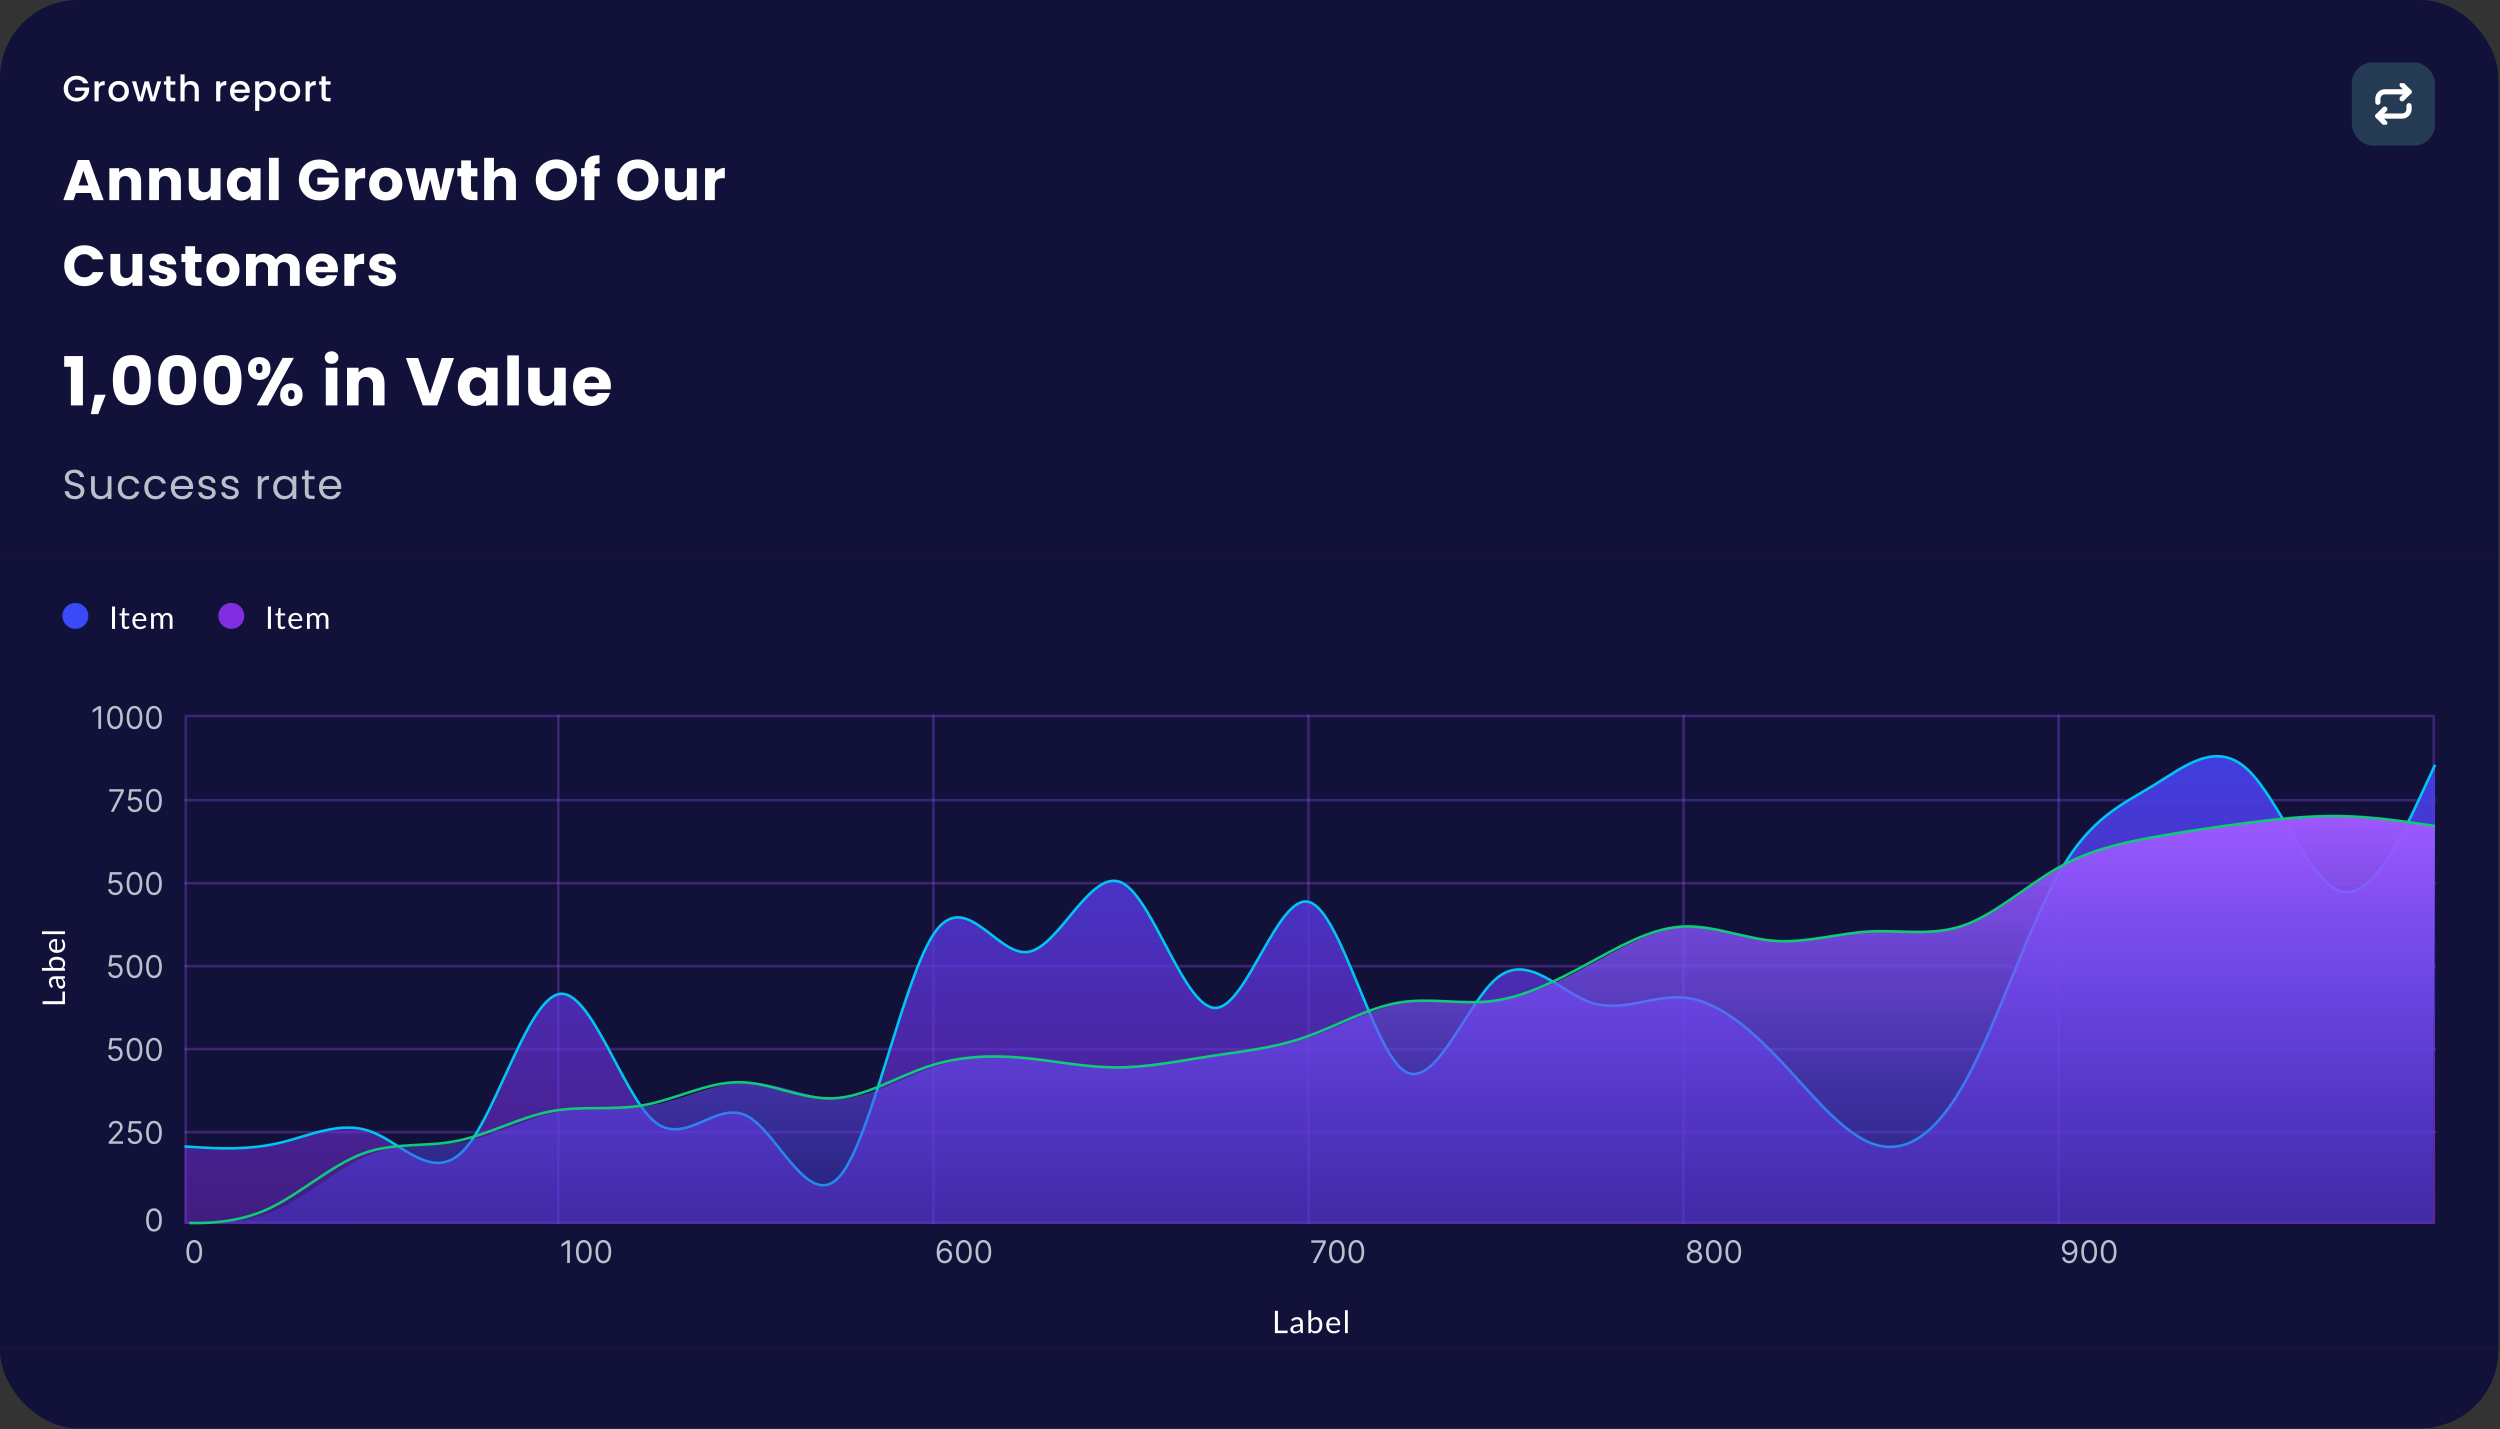 <svg width="962" height="550" viewBox="0 0 962 550" fill="none" xmlns="http://www.w3.org/2000/svg">
<rect x="0" y="0" width="962" height="550" fill="#333333" stroke="none"/>
<g clip-path="url(#clip0_109_346)">
<rect width="961.359" height="214" fill="#121139"/>
<path d="M32.092 32.07C31.84 31.585 31.49 31.221 31.042 30.978C30.594 30.726 30.076 30.6 29.488 30.6C28.844 30.6 28.27 30.745 27.766 31.034C27.262 31.323 26.865 31.734 26.576 32.266C26.296 32.798 26.156 33.414 26.156 34.114C26.156 34.814 26.296 35.435 26.576 35.976C26.865 36.508 27.262 36.919 27.766 37.208C28.27 37.497 28.844 37.642 29.488 37.642C30.356 37.642 31.061 37.399 31.602 36.914C32.143 36.429 32.475 35.771 32.596 34.94H28.942V33.666H34.304V34.912C34.201 35.668 33.931 36.363 33.492 36.998C33.063 37.633 32.498 38.141 31.798 38.524C31.107 38.897 30.337 39.084 29.488 39.084C28.573 39.084 27.738 38.874 26.982 38.454C26.226 38.025 25.624 37.432 25.176 36.676C24.737 35.92 24.518 35.066 24.518 34.114C24.518 33.162 24.737 32.308 25.176 31.552C25.624 30.796 26.226 30.208 26.982 29.788C27.747 29.359 28.583 29.144 29.488 29.144C30.524 29.144 31.443 29.401 32.246 29.914C33.058 30.418 33.646 31.137 34.01 32.07H32.092ZM37.974 32.406C38.208 32.014 38.516 31.711 38.898 31.496C39.29 31.272 39.752 31.16 40.284 31.16V32.812H39.878C39.253 32.812 38.777 32.971 38.45 33.288C38.133 33.605 37.974 34.156 37.974 34.94V39H36.378V31.286H37.974V32.406ZM45.597 39.126C44.869 39.126 44.211 38.963 43.623 38.636C43.035 38.3 42.573 37.833 42.237 37.236C41.901 36.629 41.733 35.929 41.733 35.136C41.733 34.352 41.906 33.657 42.251 33.05C42.596 32.443 43.068 31.977 43.665 31.65C44.263 31.323 44.93 31.16 45.667 31.16C46.404 31.16 47.072 31.323 47.669 31.65C48.267 31.977 48.738 32.443 49.083 33.05C49.428 33.657 49.601 34.352 49.601 35.136C49.601 35.92 49.424 36.615 49.069 37.222C48.715 37.829 48.229 38.3 47.613 38.636C47.007 38.963 46.334 39.126 45.597 39.126ZM45.597 37.74C46.008 37.74 46.391 37.642 46.745 37.446C47.109 37.25 47.403 36.956 47.627 36.564C47.851 36.172 47.963 35.696 47.963 35.136C47.963 34.576 47.856 34.105 47.641 33.722C47.426 33.33 47.142 33.036 46.787 32.84C46.432 32.644 46.05 32.546 45.639 32.546C45.228 32.546 44.846 32.644 44.491 32.84C44.146 33.036 43.87 33.33 43.665 33.722C43.46 34.105 43.357 34.576 43.357 35.136C43.357 35.967 43.567 36.611 43.987 37.068C44.416 37.516 44.953 37.74 45.597 37.74ZM62.039 31.286L59.645 39H57.965L56.411 33.302L54.857 39H53.177L50.769 31.286H52.393L54.003 37.488L55.641 31.286H57.307L58.875 37.46L60.471 31.286H62.039ZM65.594 32.588V36.858C65.594 37.147 65.659 37.357 65.79 37.488C65.93 37.609 66.163 37.67 66.49 37.67H67.47V39H66.21C65.491 39 64.94 38.832 64.558 38.496C64.175 38.16 63.984 37.614 63.984 36.858V32.588H63.074V31.286H63.984V29.368H65.594V31.286H67.47V32.588H65.594ZM73.431 31.16C74.019 31.16 74.541 31.286 74.999 31.538C75.465 31.79 75.829 32.163 76.091 32.658C76.361 33.153 76.497 33.75 76.497 34.45V39H74.915V34.688C74.915 33.997 74.742 33.47 74.397 33.106C74.051 32.733 73.58 32.546 72.983 32.546C72.385 32.546 71.909 32.733 71.555 33.106C71.209 33.47 71.037 33.997 71.037 34.688V39H69.441V28.64H71.037V32.182C71.307 31.855 71.648 31.603 72.059 31.426C72.479 31.249 72.936 31.16 73.431 31.16ZM84.765 32.406C84.999 32.014 85.306 31.711 85.689 31.496C86.081 31.272 86.543 31.16 87.075 31.16V32.812H86.669C86.044 32.812 85.568 32.971 85.241 33.288C84.924 33.605 84.765 34.156 84.765 34.94V39H83.169V31.286H84.765V32.406ZM96.112 34.954C96.112 35.243 96.094 35.505 96.056 35.738H90.162C90.209 36.354 90.438 36.849 90.848 37.222C91.259 37.595 91.763 37.782 92.36 37.782C93.219 37.782 93.826 37.423 94.18 36.704H95.902C95.669 37.413 95.244 37.997 94.628 38.454C94.022 38.902 93.266 39.126 92.36 39.126C91.623 39.126 90.96 38.963 90.372 38.636C89.793 38.3 89.336 37.833 89 37.236C88.674 36.629 88.51 35.929 88.51 35.136C88.51 34.343 88.669 33.647 88.986 33.05C89.313 32.443 89.766 31.977 90.344 31.65C90.932 31.323 91.604 31.16 92.36 31.16C93.088 31.16 93.737 31.319 94.306 31.636C94.876 31.953 95.319 32.401 95.636 32.98C95.954 33.549 96.112 34.207 96.112 34.954ZM94.446 34.45C94.437 33.862 94.227 33.391 93.816 33.036C93.406 32.681 92.897 32.504 92.29 32.504C91.74 32.504 91.268 32.681 90.876 33.036C90.484 33.381 90.251 33.853 90.176 34.45H94.446ZM99.779 32.42C100.049 32.065 100.418 31.767 100.885 31.524C101.351 31.281 101.879 31.16 102.467 31.16C103.139 31.16 103.75 31.328 104.301 31.664C104.861 31.991 105.299 32.453 105.617 33.05C105.934 33.647 106.093 34.333 106.093 35.108C106.093 35.883 105.934 36.578 105.617 37.194C105.299 37.801 104.861 38.277 104.301 38.622C103.75 38.958 103.139 39.126 102.467 39.126C101.879 39.126 101.356 39.009 100.899 38.776C100.441 38.533 100.068 38.235 99.779 37.88V42.668H98.183V31.286H99.779V32.42ZM104.469 35.108C104.469 34.576 104.357 34.119 104.133 33.736C103.918 33.344 103.629 33.05 103.265 32.854C102.91 32.649 102.527 32.546 102.117 32.546C101.715 32.546 101.333 32.649 100.969 32.854C100.614 33.059 100.325 33.358 100.101 33.75C99.886 34.142 99.779 34.604 99.779 35.136C99.779 35.668 99.886 36.135 100.101 36.536C100.325 36.928 100.614 37.227 100.969 37.432C101.333 37.637 101.715 37.74 102.117 37.74C102.527 37.74 102.91 37.637 103.265 37.432C103.629 37.217 103.918 36.909 104.133 36.508C104.357 36.107 104.469 35.64 104.469 35.108ZM111.517 39.126C110.789 39.126 110.131 38.963 109.543 38.636C108.955 38.3 108.493 37.833 108.157 37.236C107.821 36.629 107.653 35.929 107.653 35.136C107.653 34.352 107.826 33.657 108.171 33.05C108.516 32.443 108.988 31.977 109.585 31.65C110.182 31.323 110.85 31.16 111.587 31.16C112.324 31.16 112.992 31.323 113.589 31.65C114.186 31.977 114.658 32.443 115.003 33.05C115.348 33.657 115.521 34.352 115.521 35.136C115.521 35.92 115.344 36.615 114.989 37.222C114.634 37.829 114.149 38.3 113.533 38.636C112.926 38.963 112.254 39.126 111.517 39.126ZM111.517 37.74C111.928 37.74 112.31 37.642 112.665 37.446C113.029 37.25 113.323 36.956 113.547 36.564C113.771 36.172 113.883 35.696 113.883 35.136C113.883 34.576 113.776 34.105 113.561 33.722C113.346 33.33 113.062 33.036 112.707 32.84C112.352 32.644 111.97 32.546 111.559 32.546C111.148 32.546 110.766 32.644 110.411 32.84C110.066 33.036 109.79 33.33 109.585 33.722C109.38 34.105 109.277 34.576 109.277 35.136C109.277 35.967 109.487 36.611 109.907 37.068C110.336 37.516 110.873 37.74 111.517 37.74ZM119.195 32.406C119.428 32.014 119.736 31.711 120.119 31.496C120.511 31.272 120.973 31.16 121.505 31.16V32.812H121.099C120.473 32.812 119.997 32.971 119.671 33.288C119.353 33.605 119.195 34.156 119.195 34.94V39H117.599V31.286H119.195V32.406ZM125.334 32.588V36.858C125.334 37.147 125.399 37.357 125.53 37.488C125.67 37.609 125.903 37.67 126.23 37.67H127.21V39H125.95C125.231 39 124.681 38.832 124.298 38.496C123.915 38.16 123.724 37.614 123.724 36.858V32.588H122.814V31.286H123.724V29.368H125.334V31.286H127.21V32.588H125.334Z" fill="white"/>
<path d="M34.978 74.272H29.214L28.29 77H24.352L29.94 61.556H34.296L39.884 77H35.902L34.978 74.272ZM34.01 71.368L32.096 65.714L30.204 71.368H34.01ZM49.565 64.592C51.002 64.592 52.146 65.061 52.997 66C53.862 66.924 54.295 68.2 54.295 69.828V77H50.555V70.334C50.555 69.513 50.342 68.875 49.917 68.42C49.491 67.965 48.919 67.738 48.201 67.738C47.482 67.738 46.91 67.965 46.485 68.42C46.059 68.875 45.847 69.513 45.847 70.334V77H42.085V64.724H45.847V66.352C46.228 65.809 46.741 65.384 47.387 65.076C48.032 64.753 48.758 64.592 49.565 64.592ZM64.889 64.592C66.326 64.592 67.47 65.061 68.321 66C69.186 66.924 69.619 68.2 69.619 69.828V77H65.879V70.334C65.879 69.513 65.666 68.875 65.241 68.42C64.816 67.965 64.244 67.738 63.525 67.738C62.806 67.738 62.234 67.965 61.809 68.42C61.384 68.875 61.171 69.513 61.171 70.334V77H57.409V64.724H61.171V66.352C61.552 65.809 62.066 65.384 62.711 65.076C63.356 64.753 64.082 64.592 64.889 64.592ZM84.855 64.724V77H81.093V75.328C80.712 75.871 80.191 76.311 79.531 76.648C78.886 76.971 78.167 77.132 77.375 77.132C76.436 77.132 75.608 76.927 74.889 76.516C74.171 76.091 73.613 75.482 73.217 74.69C72.821 73.898 72.623 72.967 72.623 71.896V64.724H76.363V71.39C76.363 72.211 76.576 72.849 77.001 73.304C77.427 73.759 77.999 73.986 78.717 73.986C79.451 73.986 80.03 73.759 80.455 73.304C80.88 72.849 81.093 72.211 81.093 71.39V64.724H84.855ZM87.309 70.84C87.309 69.579 87.544 68.471 88.013 67.518C88.497 66.565 89.15 65.831 89.971 65.318C90.793 64.805 91.709 64.548 92.721 64.548C93.587 64.548 94.342 64.724 94.987 65.076C95.647 65.428 96.153 65.89 96.505 66.462V64.724H100.267V77H96.505V75.262C96.139 75.834 95.625 76.296 94.965 76.648C94.32 77 93.565 77.176 92.699 77.176C91.702 77.176 90.793 76.919 89.971 76.406C89.15 75.878 88.497 75.137 88.013 74.184C87.544 73.216 87.309 72.101 87.309 70.84ZM96.505 70.862C96.505 69.923 96.241 69.183 95.713 68.64C95.2 68.097 94.569 67.826 93.821 67.826C93.073 67.826 92.435 68.097 91.907 68.64C91.394 69.168 91.137 69.901 91.137 70.84C91.137 71.779 91.394 72.527 91.907 73.084C92.435 73.627 93.073 73.898 93.821 73.898C94.569 73.898 95.2 73.627 95.713 73.084C96.241 72.541 96.505 71.801 96.505 70.862ZM107.251 60.72V77H103.489V60.72H107.251ZM125.891 66.44C125.613 65.927 125.209 65.538 124.681 65.274C124.168 64.995 123.559 64.856 122.855 64.856C121.638 64.856 120.663 65.259 119.929 66.066C119.196 66.858 118.829 67.921 118.829 69.256C118.829 70.679 119.211 71.793 119.973 72.6C120.751 73.392 121.814 73.788 123.163 73.788C124.087 73.788 124.865 73.553 125.495 73.084C126.141 72.615 126.61 71.94 126.903 71.06H122.129V68.288H130.313V71.786C130.035 72.725 129.558 73.597 128.883 74.404C128.223 75.211 127.38 75.863 126.353 76.362C125.327 76.861 124.168 77.11 122.877 77.11C121.352 77.11 119.988 76.78 118.785 76.12C117.597 75.445 116.666 74.514 115.991 73.326C115.331 72.138 115.001 70.781 115.001 69.256C115.001 67.731 115.331 66.374 115.991 65.186C116.666 63.983 117.597 63.052 118.785 62.392C119.973 61.717 121.33 61.38 122.855 61.38C124.703 61.38 126.258 61.827 127.519 62.722C128.795 63.617 129.639 64.856 130.049 66.44H125.891ZM136.659 66.77C137.099 66.095 137.649 65.567 138.309 65.186C138.969 64.79 139.703 64.592 140.509 64.592V68.574H139.475C138.537 68.574 137.833 68.779 137.363 69.19C136.894 69.586 136.659 70.29 136.659 71.302V77H132.897V64.724H136.659V66.77ZM148.395 77.176C147.193 77.176 146.107 76.919 145.139 76.406C144.186 75.893 143.431 75.159 142.873 74.206C142.331 73.253 142.059 72.138 142.059 70.862C142.059 69.601 142.338 68.493 142.895 67.54C143.453 66.572 144.215 65.831 145.183 65.318C146.151 64.805 147.237 64.548 148.439 64.548C149.642 64.548 150.727 64.805 151.695 65.318C152.663 65.831 153.426 66.572 153.983 67.54C154.541 68.493 154.819 69.601 154.819 70.862C154.819 72.123 154.533 73.238 153.961 74.206C153.404 75.159 152.634 75.893 151.651 76.406C150.683 76.919 149.598 77.176 148.395 77.176ZM148.395 73.92C149.114 73.92 149.723 73.656 150.221 73.128C150.735 72.6 150.991 71.845 150.991 70.862C150.991 69.879 150.742 69.124 150.243 68.596C149.759 68.068 149.158 67.804 148.439 67.804C147.706 67.804 147.097 68.068 146.613 68.596C146.129 69.109 145.887 69.865 145.887 70.862C145.887 71.845 146.122 72.6 146.591 73.128C147.075 73.656 147.677 73.92 148.395 73.92ZM174.937 64.724L171.615 77H167.457L165.521 69.036L163.519 77H159.383L156.039 64.724H159.801L161.539 73.502L163.607 64.724H167.589L169.679 73.458L171.395 64.724H174.937ZM183.714 73.81V77H181.8C180.436 77 179.372 76.67 178.61 76.01C177.847 75.335 177.466 74.243 177.466 72.732V67.848H175.97V64.724H177.466V61.732H181.228V64.724H183.692V67.848H181.228V72.776C181.228 73.143 181.316 73.407 181.492 73.568C181.668 73.729 181.961 73.81 182.372 73.81H183.714ZM193.855 64.592C195.263 64.592 196.393 65.061 197.243 66C198.094 66.924 198.519 68.2 198.519 69.828V77H194.779V70.334C194.779 69.513 194.567 68.875 194.141 68.42C193.716 67.965 193.144 67.738 192.425 67.738C191.707 67.738 191.135 67.965 190.709 68.42C190.284 68.875 190.071 69.513 190.071 70.334V77H186.309V60.72H190.071V66.374C190.453 65.831 190.973 65.399 191.633 65.076C192.293 64.753 193.034 64.592 193.855 64.592ZM214.1 77.154C212.648 77.154 211.313 76.817 210.096 76.142C208.893 75.467 207.932 74.529 207.214 73.326C206.51 72.109 206.158 70.745 206.158 69.234C206.158 67.723 206.51 66.367 207.214 65.164C207.932 63.961 208.893 63.023 210.096 62.348C211.313 61.673 212.648 61.336 214.1 61.336C215.552 61.336 216.879 61.673 218.082 62.348C219.299 63.023 220.252 63.961 220.942 65.164C221.646 66.367 221.998 67.723 221.998 69.234C221.998 70.745 221.646 72.109 220.942 73.326C220.238 74.529 219.284 75.467 218.082 76.142C216.879 76.817 215.552 77.154 214.1 77.154ZM214.1 73.722C215.332 73.722 216.314 73.311 217.048 72.49C217.796 71.669 218.17 70.583 218.17 69.234C218.17 67.87 217.796 66.785 217.048 65.978C216.314 65.157 215.332 64.746 214.1 64.746C212.853 64.746 211.856 65.149 211.108 65.956C210.374 66.763 210.008 67.855 210.008 69.234C210.008 70.598 210.374 71.691 211.108 72.512C211.856 73.319 212.853 73.722 214.1 73.722ZM230.751 67.848H228.727V77H224.965V67.848H223.601V64.724H224.965V64.372C224.965 62.861 225.397 61.717 226.263 60.94C227.128 60.148 228.397 59.752 230.069 59.752C230.347 59.752 230.553 59.759 230.685 59.774V62.964C229.966 62.92 229.46 63.023 229.167 63.272C228.873 63.521 228.727 63.969 228.727 64.614V64.724H230.751V67.848ZM245.484 77.154C244.032 77.154 242.698 76.817 241.48 76.142C240.278 75.467 239.317 74.529 238.598 73.326C237.894 72.109 237.542 70.745 237.542 69.234C237.542 67.723 237.894 66.367 238.598 65.164C239.317 63.961 240.278 63.023 241.48 62.348C242.698 61.673 244.032 61.336 245.484 61.336C246.936 61.336 248.264 61.673 249.466 62.348C250.684 63.023 251.637 63.961 252.326 65.164C253.03 66.367 253.382 67.723 253.382 69.234C253.382 70.745 253.03 72.109 252.326 73.326C251.622 74.529 250.669 75.467 249.466 76.142C248.264 76.817 246.936 77.154 245.484 77.154ZM245.484 73.722C246.716 73.722 247.699 73.311 248.432 72.49C249.18 71.669 249.554 70.583 249.554 69.234C249.554 67.87 249.18 66.785 248.432 65.978C247.699 65.157 246.716 64.746 245.484 64.746C244.238 64.746 243.24 65.149 242.492 65.956C241.759 66.763 241.392 67.855 241.392 69.234C241.392 70.598 241.759 71.691 242.492 72.512C243.24 73.319 244.238 73.722 245.484 73.722ZM268.097 64.724V77H264.335V75.328C263.954 75.871 263.433 76.311 262.773 76.648C262.128 76.971 261.409 77.132 260.617 77.132C259.679 77.132 258.85 76.927 258.131 76.516C257.413 76.091 256.855 75.482 256.459 74.69C256.063 73.898 255.865 72.967 255.865 71.896V64.724H259.605V71.39C259.605 72.211 259.818 72.849 260.243 73.304C260.669 73.759 261.241 73.986 261.959 73.986C262.693 73.986 263.272 73.759 263.697 73.304C264.123 72.849 264.335 72.211 264.335 71.39V64.724H268.097ZM275.062 66.77C275.502 66.095 276.052 65.567 276.712 65.186C277.372 64.79 278.105 64.592 278.912 64.592V68.574H277.878C276.939 68.574 276.235 68.779 275.766 69.19C275.296 69.586 275.062 70.29 275.062 71.302V77H271.3V64.724H275.062V66.77ZM24.726 102.256C24.726 100.731 25.056 99.374 25.716 98.186C26.376 96.983 27.293 96.052 28.466 95.392C29.654 94.717 30.996 94.38 32.492 94.38C34.325 94.38 35.895 94.864 37.2 95.832C38.505 96.8 39.378 98.12 39.818 99.792H35.682C35.374 99.147 34.934 98.655 34.362 98.318C33.805 97.981 33.167 97.812 32.448 97.812C31.289 97.812 30.351 98.215 29.632 99.022C28.913 99.829 28.554 100.907 28.554 102.256C28.554 103.605 28.913 104.683 29.632 105.49C30.351 106.297 31.289 106.7 32.448 106.7C33.167 106.7 33.805 106.531 34.362 106.194C34.934 105.857 35.374 105.365 35.682 104.72H39.818C39.378 106.392 38.505 107.712 37.2 108.68C35.895 109.633 34.325 110.11 32.492 110.11C30.996 110.11 29.654 109.78 28.466 109.12C27.293 108.445 26.376 107.514 25.716 106.326C25.056 105.138 24.726 103.781 24.726 102.256ZM54.744 97.724V110H50.982V108.328C50.6 108.871 50.08 109.311 49.42 109.648C48.775 109.971 48.056 110.132 47.264 110.132C46.325 110.132 45.496 109.927 44.778 109.516C44.059 109.091 43.502 108.482 43.106 107.69C42.71 106.898 42.512 105.967 42.512 104.896V97.724H46.252V104.39C46.252 105.211 46.465 105.849 46.89 106.304C47.315 106.759 47.887 106.986 48.606 106.986C49.339 106.986 49.919 106.759 50.344 106.304C50.769 105.849 50.982 105.211 50.982 104.39V97.724H54.744ZM62.94 110.176C61.869 110.176 60.916 109.993 60.08 109.626C59.244 109.259 58.584 108.761 58.1 108.13C57.616 107.485 57.345 106.766 57.286 105.974H61.004C61.048 106.399 61.246 106.744 61.598 107.008C61.95 107.272 62.383 107.404 62.896 107.404C63.365 107.404 63.725 107.316 63.974 107.14C64.238 106.949 64.37 106.707 64.37 106.414C64.37 106.062 64.187 105.805 63.82 105.644C63.453 105.468 62.859 105.277 62.038 105.072C61.158 104.867 60.425 104.654 59.838 104.434C59.251 104.199 58.745 103.84 58.32 103.356C57.895 102.857 57.682 102.19 57.682 101.354C57.682 100.65 57.873 100.012 58.254 99.44C58.65 98.853 59.222 98.391 59.97 98.054C60.733 97.717 61.635 97.548 62.676 97.548C64.216 97.548 65.426 97.929 66.306 98.692C67.201 99.455 67.714 100.467 67.846 101.728H64.37C64.311 101.303 64.121 100.965 63.798 100.716C63.49 100.467 63.079 100.342 62.566 100.342C62.126 100.342 61.789 100.43 61.554 100.606C61.319 100.767 61.202 100.995 61.202 101.288C61.202 101.64 61.385 101.904 61.752 102.08C62.133 102.256 62.72 102.432 63.512 102.608C64.421 102.843 65.162 103.077 65.734 103.312C66.306 103.532 66.805 103.899 67.23 104.412C67.67 104.911 67.897 105.585 67.912 106.436C67.912 107.155 67.707 107.8 67.296 108.372C66.9 108.929 66.321 109.369 65.558 109.692C64.81 110.015 63.937 110.176 62.94 110.176ZM77.556 106.81V110H75.642C74.278 110 73.214 109.67 72.452 109.01C71.689 108.335 71.308 107.243 71.308 105.732V100.848H69.812V97.724H71.308V94.732H75.07V97.724H77.534V100.848H75.07V105.776C75.07 106.143 75.158 106.407 75.334 106.568C75.51 106.729 75.803 106.81 76.214 106.81H77.556ZM85.739 110.176C84.536 110.176 83.451 109.919 82.483 109.406C81.53 108.893 80.774 108.159 80.217 107.206C79.674 106.253 79.403 105.138 79.403 103.862C79.403 102.601 79.682 101.493 80.239 100.54C80.796 99.572 81.559 98.831 82.527 98.318C83.495 97.805 84.58 97.548 85.783 97.548C86.986 97.548 88.071 97.805 89.039 98.318C90.007 98.831 90.77 99.572 91.327 100.54C91.884 101.493 92.163 102.601 92.163 103.862C92.163 105.123 91.877 106.238 91.305 107.206C90.748 108.159 89.978 108.893 88.995 109.406C88.027 109.919 86.942 110.176 85.739 110.176ZM85.739 106.92C86.458 106.92 87.066 106.656 87.565 106.128C88.078 105.6 88.335 104.845 88.335 103.862C88.335 102.879 88.086 102.124 87.587 101.596C87.103 101.068 86.502 100.804 85.783 100.804C85.05 100.804 84.441 101.068 83.957 101.596C83.473 102.109 83.231 102.865 83.231 103.862C83.231 104.845 83.466 105.6 83.935 106.128C84.419 106.656 85.02 106.92 85.739 106.92ZM110.323 97.592C111.848 97.592 113.058 98.054 113.953 98.978C114.862 99.902 115.317 101.185 115.317 102.828V110H111.577V103.334C111.577 102.542 111.364 101.933 110.939 101.508C110.528 101.068 109.956 100.848 109.223 100.848C108.49 100.848 107.91 101.068 107.485 101.508C107.074 101.933 106.869 102.542 106.869 103.334V110H103.129V103.334C103.129 102.542 102.916 101.933 102.491 101.508C102.08 101.068 101.508 100.848 100.775 100.848C100.042 100.848 99.462 101.068 99.037 101.508C98.626 101.933 98.421 102.542 98.421 103.334V110H94.659V97.724H98.421V99.264C98.802 98.751 99.301 98.347 99.917 98.054C100.533 97.746 101.23 97.592 102.007 97.592C102.931 97.592 103.752 97.79 104.471 98.186C105.204 98.582 105.776 99.147 106.187 99.88C106.612 99.205 107.192 98.655 107.925 98.23C108.658 97.805 109.458 97.592 110.323 97.592ZM130.02 103.664C130.02 104.016 129.998 104.383 129.954 104.764H121.44C121.499 105.527 121.741 106.113 122.166 106.524C122.606 106.92 123.141 107.118 123.772 107.118C124.711 107.118 125.363 106.722 125.73 105.93H129.734C129.529 106.737 129.155 107.463 128.612 108.108C128.084 108.753 127.417 109.259 126.61 109.626C125.803 109.993 124.901 110.176 123.904 110.176C122.701 110.176 121.631 109.919 120.692 109.406C119.753 108.893 119.02 108.159 118.492 107.206C117.964 106.253 117.7 105.138 117.7 103.862C117.7 102.586 117.957 101.471 118.47 100.518C118.998 99.565 119.731 98.831 120.67 98.318C121.609 97.805 122.687 97.548 123.904 97.548C125.092 97.548 126.148 97.797 127.072 98.296C127.996 98.795 128.715 99.506 129.228 100.43C129.756 101.354 130.02 102.432 130.02 103.664ZM126.17 102.674C126.17 102.029 125.95 101.515 125.51 101.134C125.07 100.753 124.52 100.562 123.86 100.562C123.229 100.562 122.694 100.745 122.254 101.112C121.829 101.479 121.565 101.999 121.462 102.674H126.17ZM136.267 99.77C136.707 99.095 137.257 98.567 137.917 98.186C138.577 97.79 139.31 97.592 140.117 97.592V101.574H139.083C138.144 101.574 137.44 101.779 136.971 102.19C136.501 102.586 136.267 103.29 136.267 104.302V110H132.505V97.724H136.267V99.77ZM147.409 110.176C146.338 110.176 145.385 109.993 144.549 109.626C143.713 109.259 143.053 108.761 142.569 108.13C142.085 107.485 141.813 106.766 141.755 105.974H145.473C145.517 106.399 145.715 106.744 146.067 107.008C146.419 107.272 146.851 107.404 147.365 107.404C147.834 107.404 148.193 107.316 148.443 107.14C148.707 106.949 148.839 106.707 148.839 106.414C148.839 106.062 148.655 105.805 148.289 105.644C147.922 105.468 147.328 105.277 146.507 105.072C145.627 104.867 144.893 104.654 144.307 104.434C143.72 104.199 143.214 103.84 142.789 103.356C142.363 102.857 142.151 102.19 142.151 101.354C142.151 100.65 142.341 100.012 142.723 99.44C143.119 98.853 143.691 98.391 144.439 98.054C145.201 97.717 146.103 97.548 147.145 97.548C148.685 97.548 149.895 97.929 150.775 98.692C151.669 99.455 152.183 100.467 152.315 101.728H148.839C148.78 101.303 148.589 100.965 148.267 100.716C147.959 100.467 147.548 100.342 147.035 100.342C146.595 100.342 146.257 100.43 146.023 100.606C145.788 100.767 145.671 100.995 145.671 101.288C145.671 101.64 145.854 101.904 146.221 102.08C146.602 102.256 147.189 102.432 147.981 102.608C148.89 102.843 149.631 103.077 150.203 103.312C150.775 103.532 151.273 103.899 151.699 104.412C152.139 104.911 152.366 105.585 152.381 106.436C152.381 107.155 152.175 107.8 151.765 108.372C151.369 108.929 150.789 109.369 150.027 109.692C149.279 110.015 148.406 110.176 147.409 110.176Z" fill="white"/>
<path d="M24.702 141.154V137.02H31.904V156H27.276V141.154H24.702ZM40.671 151.892L37.785 159.354H34.951L36.459 151.892H40.671ZM43.41 146.25C43.41 143.269 43.982 140.92 45.126 139.204C46.288 137.488 48.151 136.63 50.716 136.63C53.282 136.63 55.136 137.488 56.28 139.204C57.442 140.92 58.022 143.269 58.022 146.25C58.022 149.266 57.442 151.632 56.28 153.348C55.136 155.064 53.282 155.922 50.716 155.922C48.151 155.922 46.288 155.064 45.126 153.348C43.982 151.632 43.41 149.266 43.41 146.25ZM53.654 146.25C53.654 144.499 53.464 143.156 53.082 142.22C52.701 141.267 51.912 140.79 50.716 140.79C49.52 140.79 48.732 141.267 48.35 142.22C47.969 143.156 47.778 144.499 47.778 146.25C47.778 147.429 47.848 148.408 47.986 149.188C48.125 149.951 48.402 150.575 48.818 151.06C49.252 151.528 49.884 151.762 50.716 151.762C51.548 151.762 52.172 151.528 52.588 151.06C53.022 150.575 53.308 149.951 53.446 149.188C53.585 148.408 53.654 147.429 53.654 146.25ZM60.871 146.25C60.871 143.269 61.443 140.92 62.587 139.204C63.748 137.488 65.612 136.63 68.177 136.63C70.743 136.63 72.597 137.488 73.741 139.204C74.903 140.92 75.483 143.269 75.483 146.25C75.483 149.266 74.903 151.632 73.741 153.348C72.597 155.064 70.743 155.922 68.177 155.922C65.612 155.922 63.748 155.064 62.587 153.348C61.443 151.632 60.871 149.266 60.871 146.25ZM71.115 146.25C71.115 144.499 70.924 143.156 70.543 142.22C70.162 141.267 69.373 140.79 68.177 140.79C66.981 140.79 66.192 141.267 65.811 142.22C65.43 143.156 65.239 144.499 65.239 146.25C65.239 147.429 65.308 148.408 65.447 149.188C65.586 149.951 65.863 150.575 66.279 151.06C66.713 151.528 67.345 151.762 68.177 151.762C69.009 151.762 69.633 151.528 70.049 151.06C70.483 150.575 70.769 149.951 70.907 149.188C71.046 148.408 71.115 147.429 71.115 146.25ZM78.332 146.25C78.332 143.269 78.904 140.92 80.048 139.204C81.209 137.488 83.073 136.63 85.638 136.63C88.203 136.63 90.058 137.488 91.202 139.204C92.363 140.92 92.944 143.269 92.944 146.25C92.944 149.266 92.363 151.632 91.202 153.348C90.058 155.064 88.203 155.922 85.638 155.922C83.073 155.922 81.209 155.064 80.048 153.348C78.904 151.632 78.332 149.266 78.332 146.25ZM88.576 146.25C88.576 144.499 88.385 143.156 88.004 142.22C87.623 141.267 86.834 140.79 85.638 140.79C84.442 140.79 83.653 141.267 83.272 142.22C82.891 143.156 82.7 144.499 82.7 146.25C82.7 147.429 82.769 148.408 82.908 149.188C83.047 149.951 83.324 150.575 83.74 151.06C84.173 151.528 84.806 151.762 85.638 151.762C86.47 151.762 87.094 151.528 87.51 151.06C87.943 150.575 88.229 149.951 88.368 149.188C88.507 148.408 88.576 147.429 88.576 146.25ZM95.429 141.804C95.429 140.4 95.828 139.317 96.625 138.554C97.44 137.791 98.488 137.41 99.771 137.41C101.054 137.41 102.094 137.791 102.891 138.554C103.688 139.317 104.087 140.4 104.087 141.804C104.087 143.208 103.688 144.291 102.891 145.054C102.094 145.817 101.054 146.198 99.771 146.198C98.488 146.198 97.44 145.817 96.625 145.054C95.828 144.291 95.429 143.208 95.429 141.804ZM113.083 137.696L103.073 156H98.783L108.793 137.696H113.083ZM99.745 140.01C98.913 140.01 98.497 140.608 98.497 141.804C98.497 142.983 98.913 143.572 99.745 143.572C100.144 143.572 100.456 143.425 100.681 143.13C100.906 142.835 101.019 142.393 101.019 141.804C101.019 140.608 100.594 140.01 99.745 140.01ZM107.805 151.892C107.805 150.488 108.204 149.405 109.001 148.642C109.798 147.879 110.838 147.498 112.121 147.498C113.404 147.498 114.444 147.879 115.241 148.642C116.038 149.405 116.437 150.488 116.437 151.892C116.437 153.296 116.038 154.379 115.241 155.142C114.444 155.905 113.404 156.286 112.121 156.286C110.838 156.286 109.798 155.905 109.001 155.142C108.204 154.379 107.805 153.296 107.805 151.892ZM112.095 150.098C111.696 150.098 111.384 150.245 111.159 150.54C110.951 150.835 110.847 151.285 110.847 151.892C110.847 153.071 111.263 153.66 112.095 153.66C112.494 153.66 112.806 153.513 113.031 153.218C113.256 152.923 113.369 152.481 113.369 151.892C113.369 151.303 113.256 150.861 113.031 150.566C112.806 150.254 112.494 150.098 112.095 150.098ZM127.604 139.984C126.824 139.984 126.183 139.759 125.68 139.308C125.195 138.84 124.952 138.268 124.952 137.592C124.952 136.899 125.195 136.327 125.68 135.876C126.183 135.408 126.824 135.174 127.604 135.174C128.367 135.174 128.991 135.408 129.476 135.876C129.979 136.327 130.23 136.899 130.23 137.592C130.23 138.268 129.979 138.84 129.476 139.308C128.991 139.759 128.367 139.984 127.604 139.984ZM129.814 141.492V156H125.368V141.492H129.814ZM142.376 141.336C144.074 141.336 145.426 141.891 146.432 143C147.454 144.092 147.966 145.6 147.966 147.524V156H143.546V148.122C143.546 147.151 143.294 146.397 142.792 145.86C142.289 145.323 141.613 145.054 140.764 145.054C139.914 145.054 139.238 145.323 138.736 145.86C138.233 146.397 137.982 147.151 137.982 148.122V156H133.536V141.492H137.982V143.416C138.432 142.775 139.039 142.272 139.802 141.908C140.564 141.527 141.422 141.336 142.376 141.336ZM174.699 137.748L168.225 156H162.661L156.187 137.748H160.919L165.443 151.528L169.993 137.748H174.699ZM176.173 148.72C176.173 147.229 176.451 145.921 177.005 144.794C177.577 143.667 178.349 142.801 179.319 142.194C180.29 141.587 181.373 141.284 182.569 141.284C183.592 141.284 184.485 141.492 185.247 141.908C186.027 142.324 186.625 142.87 187.041 143.546V141.492H191.487V156H187.041V153.946C186.608 154.622 186.001 155.168 185.221 155.584C184.459 156 183.566 156.208 182.543 156.208C181.365 156.208 180.29 155.905 179.319 155.298C178.349 154.674 177.577 153.799 177.005 152.672C176.451 151.528 176.173 150.211 176.173 148.72ZM187.041 148.746C187.041 147.637 186.729 146.761 186.105 146.12C185.499 145.479 184.753 145.158 183.869 145.158C182.985 145.158 182.231 145.479 181.607 146.12C181.001 146.744 180.697 147.611 180.697 148.72C180.697 149.829 181.001 150.713 181.607 151.372C182.231 152.013 182.985 152.334 183.869 152.334C184.753 152.334 185.499 152.013 186.105 151.372C186.729 150.731 187.041 149.855 187.041 148.746ZM199.65 136.76V156H195.204V136.76H199.65ZM217.698 141.492V156H213.252V154.024C212.801 154.665 212.186 155.185 211.406 155.584C210.643 155.965 209.794 156.156 208.858 156.156C207.748 156.156 206.769 155.913 205.92 155.428C205.07 154.925 204.412 154.206 203.944 153.27C203.476 152.334 203.242 151.233 203.242 149.968V141.492H207.662V149.37C207.662 150.341 207.913 151.095 208.416 151.632C208.918 152.169 209.594 152.438 210.444 152.438C211.31 152.438 211.995 152.169 212.498 151.632C213 151.095 213.252 150.341 213.252 149.37V141.492H217.698ZM235.067 148.512C235.067 148.928 235.041 149.361 234.989 149.812H224.927C224.997 150.713 225.283 151.407 225.785 151.892C226.305 152.36 226.938 152.594 227.683 152.594C228.793 152.594 229.564 152.126 229.997 151.19H234.729C234.487 152.143 234.045 153.001 233.403 153.764C232.779 154.527 231.991 155.125 231.037 155.558C230.084 155.991 229.018 156.208 227.839 156.208C226.418 156.208 225.153 155.905 224.043 155.298C222.934 154.691 222.067 153.825 221.443 152.698C220.819 151.571 220.507 150.254 220.507 148.746C220.507 147.238 220.811 145.921 221.417 144.794C222.041 143.667 222.908 142.801 224.017 142.194C225.127 141.587 226.401 141.284 227.839 141.284C229.243 141.284 230.491 141.579 231.583 142.168C232.675 142.757 233.525 143.598 234.131 144.69C234.755 145.782 235.067 147.056 235.067 148.512ZM230.517 147.342C230.517 146.579 230.257 145.973 229.737 145.522C229.217 145.071 228.567 144.846 227.787 144.846C227.042 144.846 226.409 145.063 225.889 145.496C225.387 145.929 225.075 146.545 224.953 147.342H230.517Z" fill="white"/>
<path d="M28.768 192.112C28.032 192.112 27.371 191.984 26.784 191.728C26.208 191.461 25.755 191.099 25.424 190.64C25.093 190.171 24.923 189.632 24.912 189.024H26.464C26.517 189.547 26.731 189.989 27.104 190.352C27.488 190.704 28.043 190.88 28.768 190.88C29.461 190.88 30.005 190.709 30.4 190.368C30.805 190.016 31.008 189.568 31.008 189.024C31.008 188.597 30.891 188.251 30.656 187.984C30.421 187.717 30.128 187.515 29.776 187.376C29.424 187.237 28.949 187.088 28.352 186.928C27.616 186.736 27.024 186.544 26.576 186.352C26.139 186.16 25.76 185.861 25.44 185.456C25.131 185.04 24.976 184.485 24.976 183.792C24.976 183.184 25.131 182.645 25.44 182.176C25.749 181.707 26.181 181.344 26.736 181.088C27.301 180.832 27.947 180.704 28.672 180.704C29.717 180.704 30.571 180.965 31.232 181.488C31.904 182.011 32.283 182.704 32.368 183.568H30.768C30.715 183.141 30.491 182.768 30.096 182.448C29.701 182.117 29.179 181.952 28.528 181.952C27.92 181.952 27.424 182.112 27.04 182.432C26.656 182.741 26.464 183.179 26.464 183.744C26.464 184.149 26.576 184.48 26.8 184.736C27.035 184.992 27.317 185.189 27.648 185.328C27.989 185.456 28.464 185.605 29.072 185.776C29.808 185.979 30.4 186.181 30.848 186.384C31.296 186.576 31.68 186.88 32 187.296C32.32 187.701 32.48 188.256 32.48 188.96C32.48 189.504 32.336 190.016 32.048 190.496C31.76 190.976 31.333 191.365 30.768 191.664C30.203 191.963 29.536 192.112 28.768 192.112ZM42.899 183.232V192H41.443V190.704C41.165 191.152 40.776 191.504 40.275 191.76C39.784 192.005 39.24 192.128 38.643 192.128C37.96 192.128 37.347 191.989 36.803 191.712C36.259 191.424 35.827 190.997 35.507 190.432C35.197 189.867 35.043 189.179 35.043 188.368V183.232H36.483V188.176C36.483 189.04 36.701 189.707 37.139 190.176C37.576 190.635 38.173 190.864 38.931 190.864C39.709 190.864 40.323 190.624 40.771 190.144C41.219 189.664 41.443 188.965 41.443 188.048V183.232H42.899ZM45.313 187.6C45.313 186.693 45.494 185.904 45.857 185.232C46.22 184.549 46.721 184.021 47.361 183.648C48.012 183.275 48.753 183.088 49.585 183.088C50.662 183.088 51.548 183.349 52.241 183.872C52.945 184.395 53.409 185.12 53.633 186.048H52.065C51.916 185.515 51.622 185.093 51.185 184.784C50.758 184.475 50.225 184.32 49.585 184.32C48.753 184.32 48.081 184.608 47.569 185.184C47.057 185.749 46.801 186.555 46.801 187.6C46.801 188.656 47.057 189.472 47.569 190.048C48.081 190.624 48.753 190.912 49.585 190.912C50.225 190.912 50.758 190.763 51.185 190.464C51.612 190.165 51.905 189.739 52.065 189.184H53.633C53.398 190.08 52.929 190.8 52.225 191.344C51.521 191.877 50.641 192.144 49.585 192.144C48.753 192.144 48.012 191.957 47.361 191.584C46.721 191.211 46.22 190.683 45.857 190C45.494 189.317 45.313 188.517 45.313 187.6ZM55.532 187.6C55.532 186.693 55.713 185.904 56.076 185.232C56.438 184.549 56.94 184.021 57.58 183.648C58.23 183.275 58.972 183.088 59.804 183.088C60.881 183.088 61.766 183.349 62.46 183.872C63.164 184.395 63.628 185.12 63.852 186.048H62.284C62.134 185.515 61.841 185.093 61.404 184.784C60.977 184.475 60.444 184.32 59.804 184.32C58.972 184.32 58.3 184.608 57.788 185.184C57.276 185.749 57.02 186.555 57.02 187.6C57.02 188.656 57.276 189.472 57.788 190.048C58.3 190.624 58.972 190.912 59.804 190.912C60.444 190.912 60.977 190.763 61.404 190.464C61.83 190.165 62.124 189.739 62.284 189.184H63.852C63.617 190.08 63.148 190.8 62.444 191.344C61.74 191.877 60.86 192.144 59.804 192.144C58.972 192.144 58.23 191.957 57.58 191.584C56.94 191.211 56.438 190.683 56.076 190C55.713 189.317 55.532 188.517 55.532 187.6ZM74.294 187.28C74.294 187.557 74.278 187.851 74.246 188.16H67.239C67.292 189.024 67.585 189.701 68.118 190.192C68.662 190.672 69.319 190.912 70.087 190.912C70.716 190.912 71.239 190.768 71.654 190.48C72.081 190.181 72.38 189.787 72.55 189.296H74.118C73.884 190.139 73.415 190.827 72.71 191.36C72.007 191.883 71.132 192.144 70.087 192.144C69.254 192.144 68.508 191.957 67.847 191.584C67.196 191.211 66.684 190.683 66.311 190C65.937 189.307 65.751 188.507 65.751 187.6C65.751 186.693 65.932 185.899 66.294 185.216C66.657 184.533 67.164 184.011 67.814 183.648C68.476 183.275 69.233 183.088 70.087 183.088C70.918 183.088 71.654 183.269 72.294 183.632C72.934 183.995 73.425 184.496 73.766 185.136C74.118 185.765 74.294 186.48 74.294 187.28ZM72.79 186.976C72.79 186.421 72.668 185.947 72.422 185.552C72.177 185.147 71.841 184.843 71.415 184.64C70.999 184.427 70.534 184.32 70.022 184.32C69.287 184.32 68.657 184.555 68.135 185.024C67.623 185.493 67.329 186.144 67.254 186.976H72.79ZM79.82 192.144C79.148 192.144 78.546 192.032 78.012 191.808C77.479 191.573 77.058 191.253 76.748 190.848C76.439 190.432 76.268 189.957 76.236 189.424H77.74C77.783 189.861 77.986 190.219 78.348 190.496C78.722 190.773 79.207 190.912 79.804 190.912C80.359 190.912 80.796 190.789 81.116 190.544C81.436 190.299 81.596 189.989 81.596 189.616C81.596 189.232 81.426 188.949 81.084 188.768C80.743 188.576 80.215 188.389 79.5 188.208C78.85 188.037 78.316 187.867 77.9 187.696C77.495 187.515 77.143 187.253 76.844 186.912C76.556 186.56 76.412 186.101 76.412 185.536C76.412 185.088 76.546 184.677 76.812 184.304C77.079 183.931 77.458 183.637 77.948 183.424C78.439 183.2 78.999 183.088 79.628 183.088C80.599 183.088 81.383 183.333 81.98 183.824C82.578 184.315 82.898 184.987 82.94 185.84H81.484C81.452 185.381 81.266 185.013 80.924 184.736C80.594 184.459 80.146 184.32 79.58 184.32C79.058 184.32 78.642 184.432 78.332 184.656C78.023 184.88 77.868 185.173 77.868 185.536C77.868 185.824 77.959 186.064 78.14 186.256C78.332 186.437 78.567 186.587 78.844 186.704C79.132 186.811 79.527 186.933 80.028 187.072C80.658 187.243 81.17 187.413 81.564 187.584C81.959 187.744 82.295 187.989 82.572 188.32C82.86 188.651 83.01 189.083 83.02 189.616C83.02 190.096 82.887 190.528 82.62 190.912C82.354 191.296 81.975 191.6 81.484 191.824C81.004 192.037 80.45 192.144 79.82 192.144ZM88.68 192.144C88.008 192.144 87.405 192.032 86.872 191.808C86.338 191.573 85.917 191.253 85.608 190.848C85.298 190.432 85.128 189.957 85.096 189.424H86.6C86.642 189.861 86.845 190.219 87.208 190.496C87.581 190.773 88.066 190.912 88.664 190.912C89.218 190.912 89.656 190.789 89.976 190.544C90.296 190.299 90.456 189.989 90.456 189.616C90.456 189.232 90.285 188.949 89.944 188.768C89.602 188.576 89.074 188.389 88.36 188.208C87.709 188.037 87.176 187.867 86.76 187.696C86.354 187.515 86.002 187.253 85.704 186.912C85.416 186.56 85.272 186.101 85.272 185.536C85.272 185.088 85.405 184.677 85.672 184.304C85.938 183.931 86.317 183.637 86.808 183.424C87.298 183.2 87.858 183.088 88.488 183.088C89.458 183.088 90.242 183.333 90.84 183.824C91.437 184.315 91.757 184.987 91.8 185.84H90.344C90.312 185.381 90.125 185.013 89.784 184.736C89.453 184.459 89.005 184.32 88.44 184.32C87.917 184.32 87.501 184.432 87.192 184.656C86.882 184.88 86.728 185.173 86.728 185.536C86.728 185.824 86.818 186.064 87 186.256C87.192 186.437 87.426 186.587 87.704 186.704C87.992 186.811 88.386 186.933 88.888 187.072C89.517 187.243 90.029 187.413 90.424 187.584C90.818 187.744 91.154 187.989 91.432 188.32C91.72 188.651 91.869 189.083 91.88 189.616C91.88 190.096 91.746 190.528 91.48 190.912C91.213 191.296 90.834 191.6 90.344 191.824C89.864 192.037 89.309 192.144 88.68 192.144ZM100.657 184.656C100.913 184.155 101.275 183.765 101.745 183.488C102.225 183.211 102.806 183.072 103.489 183.072V184.576H103.105C101.473 184.576 100.657 185.461 100.657 187.232V192H99.201V183.232H100.657V184.656ZM105.126 187.584C105.126 186.688 105.307 185.904 105.67 185.232C106.032 184.549 106.528 184.021 107.158 183.648C107.798 183.275 108.507 183.088 109.286 183.088C110.054 183.088 110.72 183.253 111.286 183.584C111.851 183.915 112.272 184.331 112.55 184.832V183.232H114.022V192H112.55V190.368C112.262 190.88 111.83 191.307 111.254 191.648C110.688 191.979 110.027 192.144 109.27 192.144C108.491 192.144 107.787 191.952 107.158 191.568C106.528 191.184 106.032 190.645 105.67 189.952C105.307 189.259 105.126 188.469 105.126 187.584ZM112.55 187.6C112.55 186.939 112.416 186.363 112.15 185.872C111.883 185.381 111.52 185.008 111.062 184.752C110.614 184.485 110.118 184.352 109.574 184.352C109.03 184.352 108.534 184.48 108.086 184.736C107.638 184.992 107.28 185.365 107.014 185.856C106.747 186.347 106.614 186.923 106.614 187.584C106.614 188.256 106.747 188.843 107.014 189.344C107.28 189.835 107.638 190.213 108.086 190.48C108.534 190.736 109.03 190.864 109.574 190.864C110.118 190.864 110.614 190.736 111.062 190.48C111.52 190.213 111.883 189.835 112.15 189.344C112.416 188.843 112.55 188.261 112.55 187.6ZM118.758 184.432V189.6C118.758 190.027 118.849 190.331 119.03 190.512C119.211 190.683 119.526 190.768 119.974 190.768H121.046V192H119.734C118.923 192 118.315 191.813 117.91 191.44C117.505 191.067 117.302 190.453 117.302 189.6V184.432H116.166V183.232H117.302V181.024H118.758V183.232H121.046V184.432H118.758ZM131.31 187.28C131.31 187.557 131.294 187.851 131.262 188.16H124.254C124.307 189.024 124.601 189.701 125.134 190.192C125.678 190.672 126.334 190.912 127.102 190.912C127.731 190.912 128.254 190.768 128.67 190.48C129.097 190.181 129.395 189.787 129.566 189.296H131.134C130.899 190.139 130.43 190.827 129.726 191.36C129.022 191.883 128.147 192.144 127.102 192.144C126.27 192.144 125.523 191.957 124.862 191.584C124.211 191.211 123.699 190.683 123.326 190C122.953 189.307 122.766 188.507 122.766 187.6C122.766 186.693 122.947 185.899 123.31 185.216C123.673 184.533 124.179 184.011 124.83 183.648C125.491 183.275 126.249 183.088 127.102 183.088C127.934 183.088 128.67 183.269 129.31 183.632C129.95 183.995 130.441 184.496 130.782 185.136C131.134 185.765 131.31 186.48 131.31 187.28ZM129.806 186.976C129.806 186.421 129.683 185.947 129.438 185.552C129.193 185.147 128.857 184.843 128.43 184.64C128.014 184.427 127.55 184.32 127.038 184.32C126.302 184.32 125.673 184.555 125.15 185.024C124.638 185.493 124.345 186.144 124.27 186.976H129.806Z" fill="#B8C0CC"/>
<rect x="905" y="24" width="32" height="32" rx="8" fill="#243B53"/>
<g clip-path="url(#clip1_109_346)">
<path d="M917.667 47.333L915 44.667L917.667 42" stroke="white" stroke-width="2" stroke-linecap="round" stroke-linejoin="round"/>
<path d="M927 40.667V42C927 42.707 926.719 43.386 926.219 43.886C925.719 44.386 925.041 44.667 924.333 44.667H915" stroke="white" stroke-width="2" stroke-linecap="round" stroke-linejoin="round"/>
<path d="M924.333 32.667L927 35.333L924.333 38" stroke="white" stroke-width="2" stroke-linecap="round" stroke-linejoin="round"/>
<path d="M915 39.333V38C915 37.293 915.281 36.614 915.781 36.114C916.281 35.614 916.959 35.333 917.667 35.333H927" stroke="white" stroke-width="2" stroke-linecap="round" stroke-linejoin="round"/>
</g>
<rect width="961.359" height="305" transform="translate(0 214)" fill="#121139"/>
<circle cx="29" cy="237" r="5" fill="#3A49F9"/>
<path d="M44.262 242H43.098V233.402H44.262V242ZM48.4 242.096C47.919 242.096 47.55 241.962 47.289 241.694C47.033 241.426 46.906 241.04 46.906 240.536V236.816H46.173C46.109 236.816 46.056 236.798 46.011 236.762C45.968 236.722 45.946 236.662 45.946 236.582V236.156L46.941 236.03L47.188 234.152C47.2 234.092 47.225 234.044 47.266 234.008C47.309 233.968 47.365 233.948 47.434 233.948H47.974V236.042H49.731V236.816H47.974V240.464C47.974 240.72 48.035 240.91 48.16 241.034C48.283 241.158 48.444 241.22 48.639 241.22C48.752 241.22 48.847 241.206 48.928 241.178C49.011 241.146 49.084 241.112 49.144 241.076C49.203 241.04 49.254 241.008 49.294 240.98C49.337 240.948 49.376 240.932 49.407 240.932C49.464 240.932 49.514 240.966 49.557 241.034L49.87 241.544C49.685 241.716 49.464 241.852 49.203 241.952C48.944 242.048 48.675 242.096 48.4 242.096ZM55.367 238.298C55.367 238.05 55.331 237.824 55.259 237.62C55.191 237.412 55.089 237.234 54.953 237.086C54.821 236.934 54.659 236.818 54.467 236.738C54.275 236.654 54.057 236.612 53.813 236.612C53.301 236.612 52.895 236.762 52.595 237.062C52.299 237.358 52.115 237.77 52.043 238.298H55.367ZM56.231 241.148C56.099 241.308 55.941 241.448 55.757 241.568C55.573 241.684 55.375 241.78 55.163 241.856C54.955 241.932 54.739 241.988 54.515 242.024C54.291 242.064 54.069 242.084 53.849 242.084C53.429 242.084 53.041 242.014 52.685 241.874C52.333 241.73 52.027 241.522 51.767 241.25C51.511 240.974 51.311 240.634 51.167 240.23C51.023 239.826 50.951 239.362 50.951 238.838C50.951 238.414 51.015 238.018 51.143 237.65C51.275 237.282 51.463 236.964 51.707 236.696C51.951 236.424 52.249 236.212 52.601 236.06C52.953 235.904 53.349 235.826 53.789 235.826C54.153 235.826 54.489 235.888 54.797 236.012C55.109 236.132 55.377 236.308 55.601 236.54C55.829 236.768 56.007 237.052 56.135 237.392C56.263 237.728 56.327 238.112 56.327 238.544C56.327 238.712 56.309 238.824 56.273 238.88C56.237 238.936 56.169 238.964 56.069 238.964H52.007C52.019 239.348 52.071 239.682 52.163 239.966C52.259 240.25 52.391 240.488 52.559 240.68C52.727 240.868 52.927 241.01 53.159 241.106C53.391 241.198 53.651 241.244 53.939 241.244C54.207 241.244 54.437 241.214 54.629 241.154C54.825 241.09 54.993 241.022 55.133 240.95C55.273 240.878 55.389 240.812 55.481 240.752C55.577 240.688 55.659 240.656 55.727 240.656C55.815 240.656 55.883 240.69 55.931 240.758L56.231 241.148ZM58.139 242V235.922H58.781C58.933 235.922 59.027 235.996 59.063 236.144L59.141 236.768C59.365 236.492 59.617 236.266 59.897 236.09C60.177 235.914 60.501 235.826 60.869 235.826C61.277 235.826 61.607 235.94 61.859 236.168C62.115 236.396 62.299 236.704 62.411 237.092C62.499 236.872 62.611 236.682 62.747 236.522C62.887 236.362 63.043 236.23 63.215 236.126C63.387 236.022 63.569 235.946 63.761 235.898C63.957 235.85 64.155 235.826 64.355 235.826C64.675 235.826 64.959 235.878 65.207 235.982C65.459 236.082 65.671 236.23 65.843 236.426C66.019 236.622 66.153 236.864 66.245 237.152C66.337 237.436 66.383 237.762 66.383 238.13V242H65.309V238.13C65.309 237.654 65.205 237.294 64.997 237.05C64.789 236.802 64.489 236.678 64.097 236.678C63.921 236.678 63.753 236.71 63.593 236.774C63.437 236.834 63.299 236.924 63.179 237.044C63.059 237.164 62.963 237.316 62.891 237.5C62.823 237.68 62.789 237.89 62.789 238.13V242H61.715V238.13C61.715 237.642 61.617 237.278 61.421 237.038C61.225 236.798 60.939 236.678 60.563 236.678C60.299 236.678 60.055 236.75 59.831 236.894C59.607 237.034 59.401 237.226 59.213 237.47V242H58.139Z" fill="white"/>
<circle cx="89" cy="237" r="5" fill="#812DE2"/>
<path d="M104.262 242H103.098V233.402H104.262V242ZM108.4 242.096C107.92 242.096 107.55 241.962 107.29 241.694C107.034 241.426 106.906 241.04 106.906 240.536V236.816H106.174C106.11 236.816 106.056 236.798 106.012 236.762C105.968 236.722 105.946 236.662 105.946 236.582V236.156L106.942 236.03L107.188 234.152C107.2 234.092 107.226 234.044 107.266 234.008C107.31 233.968 107.366 233.948 107.434 233.948H107.974V236.042H109.732V236.816H107.974V240.464C107.974 240.72 108.036 240.91 108.16 241.034C108.284 241.158 108.444 241.22 108.64 241.22C108.752 241.22 108.848 241.206 108.928 241.178C109.012 241.146 109.084 241.112 109.144 241.076C109.204 241.04 109.254 241.008 109.294 240.98C109.338 240.948 109.376 240.932 109.408 240.932C109.464 240.932 109.514 240.966 109.558 241.034L109.87 241.544C109.686 241.716 109.464 241.852 109.204 241.952C108.944 242.048 108.676 242.096 108.4 242.096ZM115.367 238.298C115.367 238.05 115.331 237.824 115.259 237.62C115.191 237.412 115.089 237.234 114.953 237.086C114.821 236.934 114.659 236.818 114.467 236.738C114.275 236.654 114.057 236.612 113.813 236.612C113.301 236.612 112.895 236.762 112.595 237.062C112.299 237.358 112.115 237.77 112.043 238.298H115.367ZM116.231 241.148C116.099 241.308 115.941 241.448 115.757 241.568C115.573 241.684 115.375 241.78 115.163 241.856C114.955 241.932 114.739 241.988 114.515 242.024C114.291 242.064 114.069 242.084 113.849 242.084C113.429 242.084 113.041 242.014 112.685 241.874C112.333 241.73 112.027 241.522 111.767 241.25C111.511 240.974 111.311 240.634 111.167 240.23C111.023 239.826 110.951 239.362 110.951 238.838C110.951 238.414 111.015 238.018 111.143 237.65C111.275 237.282 111.463 236.964 111.707 236.696C111.951 236.424 112.249 236.212 112.601 236.06C112.953 235.904 113.349 235.826 113.789 235.826C114.153 235.826 114.489 235.888 114.797 236.012C115.109 236.132 115.377 236.308 115.601 236.54C115.829 236.768 116.007 237.052 116.135 237.392C116.263 237.728 116.327 238.112 116.327 238.544C116.327 238.712 116.309 238.824 116.273 238.88C116.237 238.936 116.169 238.964 116.069 238.964H112.007C112.019 239.348 112.071 239.682 112.163 239.966C112.259 240.25 112.391 240.488 112.559 240.68C112.727 240.868 112.927 241.01 113.159 241.106C113.391 241.198 113.651 241.244 113.939 241.244C114.207 241.244 114.437 241.214 114.629 241.154C114.825 241.09 114.993 241.022 115.133 240.95C115.273 240.878 115.389 240.812 115.481 240.752C115.577 240.688 115.659 240.656 115.727 240.656C115.815 240.656 115.883 240.69 115.931 240.758L116.231 241.148ZM118.139 242V235.922H118.781C118.933 235.922 119.027 235.996 119.063 236.144L119.141 236.768C119.365 236.492 119.617 236.266 119.897 236.09C120.177 235.914 120.501 235.826 120.869 235.826C121.277 235.826 121.607 235.94 121.859 236.168C122.115 236.396 122.299 236.704 122.411 237.092C122.499 236.872 122.611 236.682 122.747 236.522C122.887 236.362 123.043 236.23 123.215 236.126C123.387 236.022 123.569 235.946 123.761 235.898C123.957 235.85 124.155 235.826 124.355 235.826C124.675 235.826 124.959 235.878 125.207 235.982C125.459 236.082 125.671 236.23 125.843 236.426C126.019 236.622 126.153 236.864 126.245 237.152C126.337 237.436 126.383 237.762 126.383 238.13V242H125.309V238.13C125.309 237.654 125.205 237.294 124.997 237.05C124.789 236.802 124.489 236.678 124.097 236.678C123.921 236.678 123.753 236.71 123.593 236.774C123.437 236.834 123.299 236.924 123.179 237.044C123.059 237.164 122.963 237.316 122.891 237.5C122.823 237.68 122.789 237.89 122.789 238.13V242H121.715V238.13C121.715 237.642 121.617 237.278 121.421 237.038C121.225 236.798 120.939 236.678 120.563 236.678C120.299 236.678 120.055 236.75 119.831 236.894C119.607 237.034 119.401 237.226 119.213 237.47V242H118.139Z" fill="white"/>
<path d="M38.894 271.739V280.467H37.837V272.847H37.785L35.655 274.262V273.188L37.837 271.739H38.894ZM44.25 280.586C43.608 280.586 43.061 280.411 42.609 280.062C42.158 279.709 41.812 279.2 41.574 278.532C41.335 277.861 41.216 277.052 41.216 276.103C41.216 275.16 41.335 274.354 41.574 273.687C41.815 273.016 42.162 272.505 42.614 272.153C43.068 271.798 43.614 271.62 44.25 271.62C44.886 271.62 45.43 271.798 45.882 272.153C46.337 272.505 46.683 273.016 46.922 273.687C47.163 274.354 47.284 275.16 47.284 276.103C47.284 277.052 47.165 277.861 46.926 278.532C46.688 279.2 46.342 279.709 45.891 280.062C45.439 280.411 44.892 280.586 44.25 280.586ZM44.25 279.648C44.886 279.648 45.381 279.342 45.733 278.728C46.085 278.114 46.261 277.239 46.261 276.103C46.261 275.347 46.18 274.704 46.019 274.173C45.859 273.641 45.629 273.236 45.328 272.958C45.03 272.68 44.67 272.54 44.25 272.54C43.619 272.54 43.126 272.851 42.771 273.474C42.416 274.093 42.239 274.969 42.239 276.103C42.239 276.859 42.318 277.501 42.477 278.029C42.636 278.557 42.865 278.959 43.163 279.235C43.465 279.511 43.827 279.648 44.25 279.648ZM51.75 280.586C51.108 280.586 50.561 280.411 50.109 280.062C49.658 279.709 49.312 279.2 49.074 278.532C48.835 277.861 48.716 277.052 48.716 276.103C48.716 275.16 48.835 274.354 49.074 273.687C49.315 273.016 49.662 272.505 50.114 272.153C50.568 271.798 51.114 271.62 51.75 271.62C52.386 271.62 52.93 271.798 53.382 272.153C53.837 272.505 54.183 273.016 54.422 273.687C54.663 274.354 54.784 275.16 54.784 276.103C54.784 277.052 54.665 277.861 54.426 278.532C54.188 279.2 53.842 279.709 53.391 280.062C52.939 280.411 52.392 280.586 51.75 280.586ZM51.75 279.648C52.386 279.648 52.881 279.342 53.233 278.728C53.585 278.114 53.761 277.239 53.761 276.103C53.761 275.347 53.68 274.704 53.519 274.173C53.359 273.641 53.129 273.236 52.828 272.958C52.53 272.68 52.17 272.54 51.75 272.54C51.119 272.54 50.626 272.851 50.271 273.474C49.916 274.093 49.739 274.969 49.739 276.103C49.739 276.859 49.818 277.501 49.977 278.029C50.136 278.557 50.365 278.959 50.663 279.235C50.965 279.511 51.327 279.648 51.75 279.648ZM59.25 280.586C58.608 280.586 58.061 280.411 57.609 280.062C57.158 279.709 56.812 279.2 56.574 278.532C56.335 277.861 56.216 277.052 56.216 276.103C56.216 275.16 56.335 274.354 56.574 273.687C56.815 273.016 57.162 272.505 57.614 272.153C58.068 271.798 58.614 271.62 59.25 271.62C59.886 271.62 60.43 271.798 60.882 272.153C61.337 272.505 61.683 273.016 61.922 273.687C62.163 274.354 62.284 275.16 62.284 276.103C62.284 277.052 62.165 277.861 61.926 278.532C61.688 279.2 61.342 279.709 60.891 280.062C60.439 280.411 59.892 280.586 59.25 280.586ZM59.25 279.648C59.886 279.648 60.381 279.342 60.733 278.728C61.085 278.114 61.261 277.239 61.261 276.103C61.261 275.347 61.18 274.704 61.019 274.173C60.859 273.641 60.629 273.236 60.328 272.958C60.03 272.68 59.67 272.54 59.25 272.54C58.619 272.54 58.126 272.851 57.771 273.474C57.416 274.093 57.239 274.969 57.239 276.103C57.239 276.859 57.318 277.501 57.477 278.029C57.636 278.557 57.865 278.959 58.163 279.235C58.465 279.511 58.827 279.648 59.25 279.648Z" fill="#B8C0CC"/>
<path d="M42.637 312.4L46.541 304.678V304.61H42.041V303.673H47.631V304.661L43.745 312.4H42.637ZM51.83 312.519C51.33 312.519 50.88 312.42 50.479 312.221C50.078 312.022 49.758 311.749 49.516 311.403C49.275 311.056 49.142 310.661 49.12 310.218H50.142C50.182 310.613 50.361 310.94 50.679 311.198C51 311.454 51.384 311.582 51.83 311.582C52.188 311.582 52.506 311.498 52.784 311.33C53.066 311.163 53.286 310.933 53.445 310.64C53.607 310.345 53.688 310.011 53.688 309.639C53.688 309.258 53.604 308.918 53.436 308.62C53.272 308.319 53.044 308.082 52.755 307.908C52.465 307.735 52.134 307.647 51.762 307.644C51.495 307.641 51.221 307.683 50.939 307.768C50.658 307.85 50.426 307.957 50.245 308.087L49.256 307.968L49.784 303.673H54.319V304.61H50.671L50.364 307.184H50.415C50.594 307.042 50.819 306.924 51.088 306.83C51.358 306.737 51.64 306.69 51.932 306.69C52.466 306.69 52.942 306.818 53.36 307.073C53.78 307.326 54.11 307.673 54.348 308.113C54.59 308.553 54.711 309.056 54.711 309.621C54.711 310.178 54.586 310.675 54.336 311.113C54.088 311.548 53.748 311.891 53.313 312.144C52.878 312.394 52.384 312.519 51.83 312.519ZM59.25 312.519C58.608 312.519 58.061 312.345 57.609 311.995C57.158 311.643 56.812 311.133 56.574 310.465C56.335 309.795 56.216 308.985 56.216 308.036C56.216 307.093 56.335 306.288 56.574 305.62C56.815 304.95 57.162 304.438 57.614 304.086C58.068 303.731 58.614 303.553 59.25 303.553C59.886 303.553 60.43 303.731 60.882 304.086C61.337 304.438 61.683 304.95 61.922 305.62C62.163 306.288 62.284 307.093 62.284 308.036C62.284 308.985 62.165 309.795 61.926 310.465C61.688 311.133 61.342 311.643 60.891 311.995C60.439 312.345 59.892 312.519 59.25 312.519ZM59.25 311.582C59.886 311.582 60.381 311.275 60.733 310.661C61.085 310.048 61.261 309.173 61.261 308.036C61.261 307.281 61.18 306.637 61.019 306.106C60.859 305.575 60.629 305.17 60.328 304.891C60.03 304.613 59.67 304.474 59.25 304.474C58.619 304.474 58.126 304.785 57.771 305.407C57.416 306.026 57.239 306.903 57.239 308.036C57.239 308.792 57.318 309.434 57.477 309.962C57.636 310.491 57.865 310.893 58.163 311.168C58.465 311.444 58.827 311.582 59.25 311.582Z" fill="#B8C0CC"/>
<path d="M71 307.9H937.359" stroke="#9E59FF" stroke-opacity="0.29"/>
<path d="M44.33 344.453C43.83 344.453 43.38 344.353 42.979 344.154C42.578 343.955 42.258 343.683 42.016 343.336C41.775 342.99 41.642 342.595 41.62 342.151H42.642C42.682 342.546 42.861 342.873 43.179 343.132C43.5 343.387 43.884 343.515 44.33 343.515C44.688 343.515 45.006 343.431 45.284 343.264C45.566 343.096 45.786 342.866 45.945 342.573C46.107 342.278 46.188 341.944 46.188 341.572C46.188 341.191 46.104 340.852 45.936 340.553C45.772 340.252 45.544 340.015 45.255 339.842C44.965 339.668 44.634 339.58 44.262 339.578C43.995 339.575 43.721 339.616 43.439 339.701C43.158 339.784 42.926 339.89 42.745 340.021L41.756 339.901L42.284 335.606H46.819V336.543H43.171L42.864 339.117H42.915C43.094 338.975 43.319 338.857 43.588 338.764C43.858 338.67 44.14 338.623 44.432 338.623C44.966 338.623 45.442 338.751 45.86 339.007C46.28 339.259 46.61 339.606 46.848 340.046C47.09 340.487 47.211 340.99 47.211 341.555C47.211 342.112 47.086 342.609 46.836 343.046C46.588 343.481 46.248 343.825 45.813 344.078C45.378 344.328 44.884 344.453 44.33 344.453ZM51.75 344.453C51.108 344.453 50.561 344.278 50.109 343.928C49.658 343.576 49.312 343.066 49.074 342.399C48.835 341.728 48.716 340.918 48.716 339.97C48.716 339.026 48.835 338.221 49.074 337.553C49.315 336.883 49.662 336.372 50.114 336.019C50.568 335.664 51.114 335.487 51.75 335.487C52.386 335.487 52.93 335.664 53.382 336.019C53.837 336.372 54.183 336.883 54.422 337.553C54.663 338.221 54.784 339.026 54.784 339.97C54.784 340.918 54.665 341.728 54.426 342.399C54.188 343.066 53.842 343.576 53.391 343.928C52.939 344.278 52.392 344.453 51.75 344.453ZM51.75 343.515C52.386 343.515 52.881 343.208 53.233 342.595C53.585 341.981 53.761 341.106 53.761 339.97C53.761 339.214 53.68 338.57 53.519 338.039C53.359 337.508 53.129 337.103 52.828 336.825C52.53 336.546 52.17 336.407 51.75 336.407C51.119 336.407 50.626 336.718 50.271 337.34C49.916 337.96 49.739 338.836 49.739 339.97C49.739 340.725 49.818 341.367 49.977 341.896C50.136 342.424 50.365 342.826 50.663 343.102C50.965 343.377 51.327 343.515 51.75 343.515ZM59.25 344.453C58.608 344.453 58.061 344.278 57.609 343.928C57.158 343.576 56.812 343.066 56.574 342.399C56.335 341.728 56.216 340.918 56.216 339.97C56.216 339.026 56.335 338.221 56.574 337.553C56.815 336.883 57.162 336.372 57.614 336.019C58.068 335.664 58.614 335.487 59.25 335.487C59.886 335.487 60.43 335.664 60.882 336.019C61.337 336.372 61.683 336.883 61.922 337.553C62.163 338.221 62.284 339.026 62.284 339.97C62.284 340.918 62.165 341.728 61.926 342.399C61.688 343.066 61.342 343.576 60.891 343.928C60.439 344.278 59.892 344.453 59.25 344.453ZM59.25 343.515C59.886 343.515 60.381 343.208 60.733 342.595C61.085 341.981 61.261 341.106 61.261 339.97C61.261 339.214 61.18 338.57 61.019 338.039C60.859 337.508 60.629 337.103 60.328 336.825C60.03 336.546 59.67 336.407 59.25 336.407C58.619 336.407 58.126 336.718 57.771 337.34C57.416 337.96 57.239 338.836 57.239 339.97C57.239 340.725 57.318 341.367 57.477 341.896C57.636 342.424 57.865 342.826 58.163 343.102C58.465 343.377 58.827 343.515 59.25 343.515Z" fill="#B8C0CC"/>
<path d="M71 339.833H937.359" stroke="#9E59FF" stroke-opacity="0.29"/>
<path d="M44.33 376.386C43.83 376.386 43.38 376.286 42.979 376.088C42.578 375.889 42.258 375.616 42.016 375.269C41.775 374.923 41.642 374.528 41.62 374.085H42.642C42.682 374.48 42.861 374.806 43.179 375.065C43.5 375.321 43.884 375.448 44.33 375.448C44.688 375.448 45.006 375.365 45.284 375.197C45.566 375.029 45.786 374.799 45.945 374.507C46.107 374.211 46.188 373.877 46.188 373.505C46.188 373.125 46.104 372.785 45.936 372.487C45.772 372.186 45.544 371.948 45.255 371.775C44.965 371.602 44.634 371.514 44.262 371.511C43.995 371.508 43.721 371.549 43.439 371.634C43.158 371.717 42.926 371.823 42.745 371.954L41.756 371.835L42.284 367.539H46.819V368.477H43.171L42.864 371.051H42.915C43.094 370.909 43.319 370.791 43.588 370.697C43.858 370.603 44.14 370.556 44.432 370.556C44.966 370.556 45.442 370.684 45.86 370.94C46.28 371.193 46.61 371.539 46.848 371.98C47.09 372.42 47.211 372.923 47.211 373.488C47.211 374.045 47.086 374.542 46.836 374.98C46.588 375.414 46.248 375.758 45.813 376.011C45.378 376.261 44.884 376.386 44.33 376.386ZM51.75 376.386C51.108 376.386 50.561 376.211 50.109 375.862C49.658 375.509 49.312 375 49.074 374.332C48.835 373.661 48.716 372.852 48.716 371.903C48.716 370.96 48.835 370.154 49.074 369.487C49.315 368.816 49.662 368.305 50.114 367.953C50.568 367.598 51.114 367.42 51.75 367.42C52.386 367.42 52.93 367.598 53.382 367.953C53.837 368.305 54.183 368.816 54.422 369.487C54.663 370.154 54.784 370.96 54.784 371.903C54.784 372.852 54.665 373.661 54.426 374.332C54.188 375 53.842 375.509 53.391 375.862C52.939 376.211 52.392 376.386 51.75 376.386ZM51.75 375.448C52.386 375.448 52.881 375.142 53.233 374.528C53.585 373.914 53.761 373.039 53.761 371.903C53.761 371.147 53.68 370.504 53.519 369.973C53.359 369.441 53.129 369.036 52.828 368.758C52.53 368.48 52.17 368.34 51.75 368.34C51.119 368.34 50.626 368.652 50.271 369.274C49.916 369.893 49.739 370.769 49.739 371.903C49.739 372.659 49.818 373.301 49.977 373.829C50.136 374.358 50.365 374.759 50.663 375.035C50.965 375.311 51.327 375.448 51.75 375.448ZM59.25 376.386C58.608 376.386 58.061 376.211 57.609 375.862C57.158 375.509 56.812 375 56.574 374.332C56.335 373.661 56.216 372.852 56.216 371.903C56.216 370.96 56.335 370.154 56.574 369.487C56.815 368.816 57.162 368.305 57.614 367.953C58.068 367.598 58.614 367.42 59.25 367.42C59.886 367.42 60.43 367.598 60.882 367.953C61.337 368.305 61.683 368.816 61.922 369.487C62.163 370.154 62.284 370.96 62.284 371.903C62.284 372.852 62.165 373.661 61.926 374.332C61.688 375 61.342 375.509 60.891 375.862C60.439 376.211 59.892 376.386 59.25 376.386ZM59.25 375.448C59.886 375.448 60.381 375.142 60.733 374.528C61.085 373.914 61.261 373.039 61.261 371.903C61.261 371.147 61.18 370.504 61.019 369.973C60.859 369.441 60.629 369.036 60.328 368.758C60.03 368.48 59.67 368.34 59.25 368.34C58.619 368.34 58.126 368.652 57.771 369.274C57.416 369.893 57.239 370.769 57.239 371.903C57.239 372.659 57.318 373.301 57.477 373.829C57.636 374.358 57.865 374.759 58.163 375.035C58.465 375.311 58.827 375.448 59.25 375.448Z" fill="#B8C0CC"/>
<path d="M71 371.767H937.359" stroke="#9E59FF" stroke-opacity="0.29"/>
<path d="M44.33 408.319C43.83 408.319 43.38 408.22 42.979 408.021C42.578 407.822 42.258 407.549 42.016 407.203C41.775 406.856 41.642 406.461 41.62 406.018H42.642C42.682 406.413 42.861 406.74 43.179 406.998C43.5 407.254 43.884 407.382 44.33 407.382C44.688 407.382 45.006 407.298 45.284 407.13C45.566 406.963 45.786 406.733 45.945 406.44C46.107 406.145 46.188 405.811 46.188 405.439C46.188 405.058 46.104 404.718 45.936 404.42C45.772 404.119 45.544 403.882 45.255 403.708C44.965 403.535 44.634 403.447 44.262 403.444C43.995 403.441 43.721 403.483 43.439 403.568C43.158 403.65 42.926 403.757 42.745 403.887L41.756 403.768L42.284 399.473H46.819V400.41H43.171L42.864 402.984H42.915C43.094 402.842 43.319 402.724 43.588 402.63C43.858 402.537 44.14 402.49 44.432 402.49C44.966 402.49 45.442 402.618 45.86 402.873C46.28 403.126 46.61 403.473 46.848 403.913C47.09 404.353 47.211 404.856 47.211 405.422C47.211 405.978 47.086 406.476 46.836 406.913C46.588 407.348 46.248 407.691 45.813 407.944C45.378 408.194 44.884 408.319 44.33 408.319ZM51.75 408.319C51.108 408.319 50.561 408.145 50.109 407.795C49.658 407.443 49.312 406.933 49.074 406.265C48.835 405.595 48.716 404.785 48.716 403.836C48.716 402.893 48.835 402.088 49.074 401.42C49.315 400.75 49.662 400.238 50.114 399.886C50.568 399.531 51.114 399.353 51.75 399.353C52.386 399.353 52.93 399.531 53.382 399.886C53.837 400.238 54.183 400.75 54.422 401.42C54.663 402.088 54.784 402.893 54.784 403.836C54.784 404.785 54.665 405.595 54.426 406.265C54.188 406.933 53.842 407.443 53.391 407.795C52.939 408.145 52.392 408.319 51.75 408.319ZM51.75 407.382C52.386 407.382 52.881 407.075 53.233 406.461C53.585 405.848 53.761 404.973 53.761 403.836C53.761 403.081 53.68 402.437 53.519 401.906C53.359 401.375 53.129 400.97 52.828 400.691C52.53 400.413 52.17 400.274 51.75 400.274C51.119 400.274 50.626 400.585 50.271 401.207C49.916 401.826 49.739 402.703 49.739 403.836C49.739 404.592 49.818 405.234 49.977 405.762C50.136 406.291 50.365 406.693 50.663 406.968C50.965 407.244 51.327 407.382 51.75 407.382ZM59.25 408.319C58.608 408.319 58.061 408.145 57.609 407.795C57.158 407.443 56.812 406.933 56.574 406.265C56.335 405.595 56.216 404.785 56.216 403.836C56.216 402.893 56.335 402.088 56.574 401.42C56.815 400.75 57.162 400.238 57.614 399.886C58.068 399.531 58.614 399.353 59.25 399.353C59.886 399.353 60.43 399.531 60.882 399.886C61.337 400.238 61.683 400.75 61.922 401.42C62.163 402.088 62.284 402.893 62.284 403.836C62.284 404.785 62.165 405.595 61.926 406.265C61.688 406.933 61.342 407.443 60.891 407.795C60.439 408.145 59.892 408.319 59.25 408.319ZM59.25 407.382C59.886 407.382 60.381 407.075 60.733 406.461C61.085 405.848 61.261 404.973 61.261 403.836C61.261 403.081 61.18 402.437 61.019 401.906C60.859 401.375 60.629 400.97 60.328 400.691C60.03 400.413 59.67 400.274 59.25 400.274C58.619 400.274 58.126 400.585 57.771 401.207C57.416 401.826 57.239 402.703 57.239 403.836C57.239 404.592 57.318 405.234 57.477 405.762C57.636 406.291 57.865 406.693 58.163 406.968C58.465 407.244 58.827 407.382 59.25 407.382Z" fill="#B8C0CC"/>
<path d="M71 403.7H937.359" stroke="#9E59FF" stroke-opacity="0.29"/>
<path d="M41.837 440.133V439.366L44.718 436.213C45.056 435.844 45.334 435.523 45.553 435.25C45.772 434.974 45.934 434.716 46.039 434.474C46.147 434.23 46.201 433.974 46.201 433.707C46.201 433.4 46.127 433.135 45.979 432.91C45.834 432.686 45.635 432.513 45.383 432.39C45.13 432.268 44.846 432.207 44.53 432.207C44.195 432.207 43.902 432.277 43.652 432.416C43.405 432.552 43.213 432.744 43.077 432.991C42.944 433.238 42.877 433.528 42.877 433.861H41.871C41.871 433.349 41.989 432.9 42.225 432.514C42.461 432.128 42.782 431.826 43.188 431.611C43.597 431.395 44.056 431.287 44.564 431.287C45.076 431.287 45.529 431.395 45.924 431.611C46.319 431.826 46.628 432.118 46.853 432.484C47.077 432.851 47.189 433.258 47.189 433.707C47.189 434.028 47.131 434.342 47.015 434.649C46.901 434.953 46.702 435.292 46.418 435.667C46.137 436.04 45.746 436.494 45.246 437.031L43.286 439.128V439.196H47.343V440.133H41.837ZM51.83 440.253C51.33 440.253 50.88 440.153 50.479 439.954C50.078 439.755 49.758 439.483 49.516 439.136C49.275 438.79 49.142 438.395 49.12 437.951H50.142C50.182 438.346 50.361 438.673 50.679 438.932C51 439.187 51.384 439.315 51.83 439.315C52.188 439.315 52.506 439.231 52.784 439.064C53.066 438.896 53.286 438.666 53.445 438.373C53.607 438.078 53.688 437.744 53.688 437.372C53.688 436.991 53.604 436.652 53.436 436.353C53.272 436.052 53.044 435.815 52.755 435.642C52.465 435.469 52.134 435.38 51.762 435.378C51.495 435.375 51.221 435.416 50.939 435.501C50.658 435.584 50.426 435.69 50.245 435.821L49.256 435.701L49.784 431.406H54.319V432.344H50.671L50.364 434.917H50.415C50.594 434.775 50.819 434.657 51.088 434.564C51.358 434.47 51.64 434.423 51.932 434.423C52.466 434.423 52.942 434.551 53.36 434.807C53.78 435.059 54.11 435.406 54.348 435.846C54.59 436.287 54.711 436.79 54.711 437.355C54.711 437.912 54.586 438.409 54.336 438.846C54.088 439.281 53.748 439.625 53.313 439.878C52.878 440.128 52.384 440.253 51.83 440.253ZM59.25 440.253C58.608 440.253 58.061 440.078 57.609 439.728C57.158 439.376 56.812 438.866 56.574 438.199C56.335 437.528 56.216 436.719 56.216 435.77C56.216 434.826 56.335 434.021 56.574 433.353C56.815 432.683 57.162 432.172 57.614 431.819C58.068 431.464 58.614 431.287 59.25 431.287C59.886 431.287 60.43 431.464 60.882 431.819C61.337 432.172 61.683 432.683 61.922 433.353C62.163 434.021 62.284 434.826 62.284 435.77C62.284 436.719 62.165 437.528 61.926 438.199C61.688 438.866 61.342 439.376 60.891 439.728C60.439 440.078 59.892 440.253 59.25 440.253ZM59.25 439.315C59.886 439.315 60.381 439.008 60.733 438.395C61.085 437.781 61.261 436.906 61.261 435.77C61.261 435.014 61.18 434.371 61.019 433.839C60.859 433.308 60.629 432.903 60.328 432.625C60.03 432.346 59.67 432.207 59.25 432.207C58.619 432.207 58.126 432.518 57.771 433.14C57.416 433.76 57.239 434.636 57.239 435.77C57.239 436.525 57.318 437.167 57.477 437.696C57.636 438.224 57.865 438.626 58.163 438.902C58.465 439.177 58.827 439.315 59.25 439.315Z" fill="#B8C0CC"/>
<path d="M71 435.633H937.359" stroke="#9E59FF" stroke-opacity="0.29"/>
<path d="M59.25 473.919C58.608 473.919 58.061 473.745 57.609 473.395C57.158 473.043 56.812 472.533 56.574 471.865C56.335 471.195 56.216 470.385 56.216 469.436C56.216 468.493 56.335 467.688 56.574 467.02C56.815 466.35 57.162 465.838 57.614 465.486C58.068 465.131 58.614 464.953 59.25 464.953C59.886 464.953 60.43 465.131 60.882 465.486C61.337 465.838 61.683 466.35 61.922 467.02C62.163 467.688 62.284 468.493 62.284 469.436C62.284 470.385 62.165 471.195 61.926 471.865C61.688 472.533 61.342 473.043 60.891 473.395C60.439 473.745 59.892 473.919 59.25 473.919ZM59.25 472.982C59.886 472.982 60.381 472.675 60.733 472.061C61.085 471.448 61.261 470.573 61.261 469.436C61.261 468.681 61.18 468.037 61.019 467.506C60.859 466.975 60.629 466.57 60.328 466.292C60.03 466.013 59.67 465.874 59.25 465.874C58.619 465.874 58.126 466.185 57.771 466.807C57.416 467.426 57.239 468.303 57.239 469.436C57.239 470.192 57.318 470.834 57.477 471.363C57.636 471.891 57.865 472.293 58.163 472.569C58.465 472.844 58.827 472.982 59.25 472.982Z" fill="#B8C0CC"/>
<rect x="71.5" y="275.5" width="865" height="195" stroke="#9E59FF" stroke-opacity="0.29"/>
<path d="M74.75 486.119C74.108 486.119 73.561 485.945 73.109 485.595C72.658 485.243 72.312 484.733 72.074 484.065C71.835 483.395 71.716 482.585 71.716 481.636C71.716 480.693 71.835 479.888 72.074 479.22C72.315 478.55 72.662 478.038 73.114 477.686C73.568 477.331 74.114 477.153 74.75 477.153C75.386 477.153 75.93 477.331 76.382 477.686C76.837 478.038 77.183 478.55 77.422 479.22C77.663 479.888 77.784 480.693 77.784 481.636C77.784 482.585 77.665 483.395 77.426 484.065C77.188 484.733 76.842 485.243 76.391 485.595C75.939 485.945 75.392 486.119 74.75 486.119ZM74.75 485.182C75.386 485.182 75.881 484.875 76.233 484.261C76.585 483.648 76.761 482.773 76.761 481.636C76.761 480.881 76.68 480.237 76.519 479.706C76.359 479.175 76.129 478.77 75.828 478.491C75.53 478.213 75.171 478.074 74.75 478.074C74.119 478.074 73.626 478.385 73.271 479.007C72.916 479.626 72.739 480.503 72.739 481.636C72.739 482.392 72.818 483.034 72.977 483.562C73.136 484.091 73.365 484.493 73.663 484.768C73.965 485.044 74.327 485.182 74.75 485.182Z" fill="#B8C0CC"/>
<line x1="214.833" y1="471" x2="214.834" y2="275" stroke="#9E59FF" stroke-opacity="0.29"/>
<path d="M219.305 477.273V486H218.248V478.381H218.197L216.066 479.795V478.722L218.248 477.273H219.305ZM224.662 486.119C224.02 486.119 223.473 485.945 223.021 485.595C222.569 485.243 222.224 484.733 221.985 484.065C221.747 483.395 221.628 482.585 221.628 481.636C221.628 480.693 221.747 479.888 221.985 479.22C222.227 478.55 222.574 478.038 223.025 477.686C223.48 477.331 224.025 477.153 224.662 477.153C225.298 477.153 225.842 477.331 226.294 477.686C226.748 478.038 227.095 478.55 227.333 479.22C227.575 479.888 227.696 480.693 227.696 481.636C227.696 482.585 227.576 483.395 227.338 484.065C227.099 484.733 226.754 485.243 226.302 485.595C225.851 485.945 225.304 486.119 224.662 486.119ZM224.662 485.182C225.298 485.182 225.792 484.875 226.145 484.261C226.497 483.648 226.673 482.773 226.673 481.636C226.673 480.881 226.592 480.237 226.43 479.706C226.271 479.175 226.041 478.77 225.74 478.491C225.441 478.213 225.082 478.074 224.662 478.074C224.031 478.074 223.538 478.385 223.183 479.007C222.828 479.626 222.65 480.503 222.65 481.636C222.65 482.392 222.73 483.034 222.889 483.562C223.048 484.091 223.277 484.493 223.575 484.768C223.876 485.044 224.238 485.182 224.662 485.182ZM232.162 486.119C231.52 486.119 230.973 485.945 230.521 485.595C230.069 485.243 229.724 484.733 229.485 484.065C229.247 483.395 229.128 482.585 229.128 481.636C229.128 480.693 229.247 479.888 229.485 479.22C229.727 478.55 230.074 478.038 230.525 477.686C230.98 477.331 231.525 477.153 232.162 477.153C232.798 477.153 233.342 477.331 233.794 477.686C234.248 478.038 234.595 478.55 234.833 479.22C235.075 479.888 235.196 480.693 235.196 481.636C235.196 482.585 235.076 483.395 234.838 484.065C234.599 484.733 234.254 485.243 233.802 485.595C233.351 485.945 232.804 486.119 232.162 486.119ZM232.162 485.182C232.798 485.182 233.292 484.875 233.645 484.261C233.997 483.648 234.173 482.773 234.173 481.636C234.173 480.881 234.092 480.237 233.93 479.706C233.771 479.175 233.541 478.77 233.24 478.491C232.941 478.213 232.582 478.074 232.162 478.074C231.531 478.074 231.038 478.385 230.683 479.007C230.328 479.626 230.15 480.503 230.15 481.636C230.15 482.392 230.23 483.034 230.389 483.562C230.548 484.091 230.777 484.493 231.075 484.768C231.376 485.044 231.738 485.182 232.162 485.182Z" fill="#B8C0CC"/>
<line x1="359.167" y1="471" x2="359.167" y2="275" stroke="#9E59FF" stroke-opacity="0.29"/>
<path d="M363.468 486.119C363.11 486.114 362.752 486.045 362.394 485.915C362.036 485.784 361.709 485.564 361.414 485.254C361.118 484.942 360.881 484.52 360.702 483.989C360.523 483.455 360.434 482.784 360.434 481.977C360.434 481.205 360.506 480.52 360.651 479.923C360.796 479.324 361.006 478.82 361.282 478.411C361.557 477.999 361.89 477.686 362.279 477.473C362.671 477.26 363.113 477.153 363.604 477.153C364.093 477.153 364.527 477.251 364.908 477.447C365.292 477.641 365.604 477.911 365.845 478.257C366.087 478.604 366.243 479.003 366.314 479.455H365.274C365.178 479.062 364.99 478.737 364.712 478.479C364.434 478.22 364.064 478.091 363.604 478.091C362.928 478.091 362.395 478.385 362.006 478.973C361.62 479.561 361.425 480.386 361.422 481.449H361.49C361.649 481.207 361.838 481.001 362.057 480.831C362.279 480.658 362.523 480.524 362.79 480.43C363.057 480.337 363.34 480.29 363.638 480.29C364.138 480.29 364.595 480.415 365.01 480.665C365.425 480.912 365.757 481.254 366.007 481.692C366.257 482.126 366.382 482.625 366.382 483.188C366.382 483.727 366.262 484.222 366.02 484.67C365.779 485.116 365.439 485.472 365.002 485.736C364.567 485.997 364.056 486.125 363.468 486.119ZM363.468 485.182C363.826 485.182 364.147 485.092 364.431 484.913C364.718 484.734 364.943 484.494 365.108 484.193C365.276 483.892 365.36 483.557 365.36 483.188C365.36 482.827 365.279 482.499 365.117 482.203C364.958 481.905 364.738 481.668 364.456 481.491C364.178 481.315 363.86 481.227 363.502 481.227C363.232 481.227 362.98 481.281 362.747 481.389C362.515 481.494 362.31 481.639 362.134 481.824C361.961 482.009 361.824 482.22 361.725 482.459C361.625 482.695 361.576 482.943 361.576 483.205C361.576 483.551 361.657 483.875 361.818 484.176C361.983 484.477 362.208 484.72 362.492 484.905C362.779 485.089 363.104 485.182 363.468 485.182ZM370.905 486.119C370.263 486.119 369.716 485.945 369.264 485.595C368.812 485.243 368.467 484.733 368.229 484.065C367.99 483.395 367.871 482.585 367.871 481.636C367.871 480.693 367.99 479.888 368.229 479.22C368.47 478.55 368.817 478.038 369.268 477.686C369.723 477.331 370.268 477.153 370.905 477.153C371.541 477.153 372.085 477.331 372.537 477.686C372.991 478.038 373.338 478.55 373.577 479.22C373.818 479.888 373.939 480.693 373.939 481.636C373.939 482.585 373.82 483.395 373.581 484.065C373.342 484.733 372.997 485.243 372.545 485.595C372.094 485.945 371.547 486.119 370.905 486.119ZM370.905 485.182C371.541 485.182 372.035 484.875 372.388 484.261C372.74 483.648 372.916 482.773 372.916 481.636C372.916 480.881 372.835 480.237 372.673 479.706C372.514 479.175 372.284 478.77 371.983 478.491C371.685 478.213 371.325 478.074 370.905 478.074C370.274 478.074 369.781 478.385 369.426 479.007C369.071 479.626 368.893 480.503 368.893 481.636C368.893 482.392 368.973 483.034 369.132 483.562C369.291 484.091 369.52 484.493 369.818 484.768C370.119 485.044 370.481 485.182 370.905 485.182ZM378.405 486.119C377.763 486.119 377.216 485.945 376.764 485.595C376.312 485.243 375.967 484.733 375.729 484.065C375.49 483.395 375.371 482.585 375.371 481.636C375.371 480.693 375.49 479.888 375.729 479.22C375.97 478.55 376.317 478.038 376.768 477.686C377.223 477.331 377.768 477.153 378.405 477.153C379.041 477.153 379.585 477.331 380.037 477.686C380.491 478.038 380.838 478.55 381.077 479.22C381.318 479.888 381.439 480.693 381.439 481.636C381.439 482.585 381.32 483.395 381.081 484.065C380.842 484.733 380.497 485.243 380.045 485.595C379.594 485.945 379.047 486.119 378.405 486.119ZM378.405 485.182C379.041 485.182 379.535 484.875 379.888 484.261C380.24 483.648 380.416 482.773 380.416 481.636C380.416 480.881 380.335 480.237 380.173 479.706C380.014 479.175 379.784 478.77 379.483 478.491C379.185 478.213 378.825 478.074 378.405 478.074C377.774 478.074 377.281 478.385 376.926 479.007C376.571 479.626 376.393 480.503 376.393 481.636C376.393 482.392 376.473 483.034 376.632 483.562C376.791 484.091 377.02 484.493 377.318 484.768C377.619 485.044 377.981 485.182 378.405 485.182Z" fill="#B8C0CC"/>
<line x1="503.5" y1="471" x2="503.5" y2="275" stroke="#9E59FF" stroke-opacity="0.29"/>
<path d="M505.176 486L509.08 478.278V478.21H504.58V477.273H510.17V478.261L506.284 486H505.176ZM514.418 486.119C513.776 486.119 513.229 485.945 512.777 485.595C512.326 485.243 511.98 484.733 511.742 484.065C511.503 483.395 511.384 482.585 511.384 481.636C511.384 480.693 511.503 479.888 511.742 479.22C511.983 478.55 512.33 478.038 512.782 477.686C513.236 477.331 513.782 477.153 514.418 477.153C515.054 477.153 515.598 477.331 516.05 477.686C516.505 478.038 516.851 478.55 517.09 479.22C517.331 479.888 517.452 480.693 517.452 481.636C517.452 482.585 517.333 483.395 517.094 484.065C516.855 484.733 516.51 485.243 516.059 485.595C515.607 485.945 515.06 486.119 514.418 486.119ZM514.418 485.182C515.054 485.182 515.549 484.875 515.901 484.261C516.253 483.648 516.429 482.773 516.429 481.636C516.429 480.881 516.348 480.237 516.186 479.706C516.027 479.175 515.797 478.77 515.496 478.491C515.198 478.213 514.838 478.074 514.418 478.074C513.787 478.074 513.294 478.385 512.939 479.007C512.584 479.626 512.407 480.503 512.407 481.636C512.407 482.392 512.486 483.034 512.645 483.562C512.804 484.091 513.033 484.493 513.331 484.768C513.632 485.044 513.995 485.182 514.418 485.182ZM521.918 486.119C521.276 486.119 520.729 485.945 520.277 485.595C519.826 485.243 519.48 484.733 519.242 484.065C519.003 483.395 518.884 482.585 518.884 481.636C518.884 480.693 519.003 479.888 519.242 479.22C519.483 478.55 519.83 478.038 520.282 477.686C520.736 477.331 521.282 477.153 521.918 477.153C522.554 477.153 523.098 477.331 523.55 477.686C524.005 478.038 524.351 478.55 524.59 479.22C524.831 479.888 524.952 480.693 524.952 481.636C524.952 482.585 524.833 483.395 524.594 484.065C524.355 484.733 524.01 485.243 523.559 485.595C523.107 485.945 522.56 486.119 521.918 486.119ZM521.918 485.182C522.554 485.182 523.049 484.875 523.401 484.261C523.753 483.648 523.929 482.773 523.929 481.636C523.929 480.881 523.848 480.237 523.686 479.706C523.527 479.175 523.297 478.77 522.996 478.491C522.698 478.213 522.338 478.074 521.918 478.074C521.287 478.074 520.794 478.385 520.439 479.007C520.084 479.626 519.907 480.503 519.907 481.636C519.907 482.392 519.986 483.034 520.145 483.562C520.304 484.091 520.533 484.493 520.831 484.768C521.132 485.044 521.495 485.182 521.918 485.182Z" fill="#B8C0CC"/>
<line x1="647.833" y1="471" x2="647.833" y2="275" stroke="#9E59FF" stroke-opacity="0.29"/>
<path d="M652.032 486.119C651.447 486.119 650.93 486.016 650.481 485.808C650.035 485.598 649.687 485.31 649.437 484.943C649.187 484.574 649.064 484.153 649.066 483.682C649.064 483.312 649.136 482.972 649.284 482.659C649.432 482.344 649.633 482.081 649.889 481.871C650.147 481.658 650.436 481.523 650.754 481.466V481.415C650.336 481.307 650.004 481.072 649.757 480.712C649.51 480.348 649.387 479.935 649.39 479.472C649.387 479.028 649.5 478.632 649.727 478.283C649.954 477.933 650.267 477.658 650.664 477.456C651.065 477.254 651.521 477.153 652.032 477.153C652.538 477.153 652.99 477.254 653.387 477.456C653.785 477.658 654.098 477.933 654.325 478.283C654.555 478.632 654.672 479.028 654.674 479.472C654.672 479.935 654.545 480.348 654.295 480.712C654.048 481.072 653.72 481.307 653.311 481.415V481.466C653.626 481.523 653.91 481.658 654.163 481.871C654.416 482.081 654.618 482.344 654.768 482.659C654.919 482.972 654.995 483.312 654.998 483.682C654.995 484.153 654.868 484.574 654.615 484.943C654.365 485.31 654.017 485.598 653.571 485.808C653.128 486.016 652.615 486.119 652.032 486.119ZM652.032 485.182C652.427 485.182 652.768 485.118 653.055 484.99C653.342 484.862 653.564 484.682 653.72 484.449C653.876 484.216 653.956 483.943 653.958 483.631C653.956 483.301 653.87 483.01 653.703 482.757C653.535 482.504 653.307 482.305 653.017 482.161C652.73 482.016 652.402 481.943 652.032 481.943C651.66 481.943 651.328 482.016 651.035 482.161C650.745 482.305 650.517 482.504 650.349 482.757C650.184 483.01 650.103 483.301 650.106 483.631C650.103 483.943 650.179 484.216 650.332 484.449C650.488 484.682 650.711 484.862 651.001 484.99C651.291 485.118 651.635 485.182 652.032 485.182ZM652.032 481.04C652.345 481.04 652.622 480.977 652.863 480.852C653.108 480.727 653.299 480.553 653.439 480.328C653.578 480.104 653.649 479.841 653.652 479.54C653.649 479.244 653.579 478.987 653.443 478.768C653.307 478.547 653.118 478.376 652.876 478.257C652.635 478.135 652.353 478.074 652.032 478.074C651.706 478.074 651.42 478.135 651.176 478.257C650.932 478.376 650.743 478.547 650.609 478.768C650.476 478.987 650.41 479.244 650.413 479.54C650.41 479.841 650.477 480.104 650.613 480.328C650.753 480.553 650.944 480.727 651.189 480.852C651.433 480.977 651.714 481.04 652.032 481.04ZM659.478 486.119C658.836 486.119 658.289 485.945 657.837 485.595C657.386 485.243 657.041 484.733 656.802 484.065C656.563 483.395 656.444 482.585 656.444 481.636C656.444 480.693 656.563 479.888 656.802 479.22C657.043 478.55 657.39 478.038 657.842 477.686C658.296 477.331 658.842 477.153 659.478 477.153C660.114 477.153 660.658 477.331 661.11 477.686C661.565 478.038 661.911 478.55 662.15 479.22C662.391 479.888 662.512 480.693 662.512 481.636C662.512 482.585 662.393 483.395 662.154 484.065C661.916 484.733 661.57 485.243 661.119 485.595C660.667 485.945 660.12 486.119 659.478 486.119ZM659.478 485.182C660.114 485.182 660.609 484.875 660.961 484.261C661.313 483.648 661.489 482.773 661.489 481.636C661.489 480.881 661.408 480.237 661.246 479.706C661.087 479.175 660.857 478.77 660.556 478.491C660.258 478.213 659.898 478.074 659.478 478.074C658.847 478.074 658.354 478.385 657.999 479.007C657.644 479.626 657.467 480.503 657.467 481.636C657.467 482.392 657.546 483.034 657.705 483.562C657.864 484.091 658.093 484.493 658.391 484.768C658.693 485.044 659.055 485.182 659.478 485.182ZM666.978 486.119C666.336 486.119 665.789 485.945 665.337 485.595C664.886 485.243 664.541 484.733 664.302 484.065C664.063 483.395 663.944 482.585 663.944 481.636C663.944 480.693 664.063 479.888 664.302 479.22C664.543 478.55 664.89 478.038 665.342 477.686C665.796 477.331 666.342 477.153 666.978 477.153C667.614 477.153 668.158 477.331 668.61 477.686C669.065 478.038 669.411 478.55 669.65 479.22C669.891 479.888 670.012 480.693 670.012 481.636C670.012 482.585 669.893 483.395 669.654 484.065C669.416 484.733 669.07 485.243 668.619 485.595C668.167 485.945 667.62 486.119 666.978 486.119ZM666.978 485.182C667.614 485.182 668.109 484.875 668.461 484.261C668.813 483.648 668.989 482.773 668.989 481.636C668.989 480.881 668.908 480.237 668.746 479.706C668.587 479.175 668.357 478.77 668.056 478.491C667.758 478.213 667.398 478.074 666.978 478.074C666.347 478.074 665.854 478.385 665.499 479.007C665.144 479.626 664.967 480.503 664.967 481.636C664.967 482.392 665.046 483.034 665.205 483.562C665.364 484.091 665.593 484.493 665.891 484.768C666.193 485.044 666.555 485.182 666.978 485.182Z" fill="#B8C0CC"/>
<line x1="792.167" y1="471" x2="792.167" y2="275" stroke="#9E59FF" stroke-opacity="0.29"/>
<path d="M796.348 477.153C796.706 477.156 797.064 477.224 797.422 477.358C797.78 477.491 798.107 477.713 798.402 478.023C798.698 478.33 798.935 478.749 799.114 479.28C799.293 479.811 799.382 480.477 799.382 481.278C799.382 482.054 799.309 482.743 799.161 483.345C799.016 483.945 798.806 484.45 798.53 484.862C798.257 485.274 797.925 485.587 797.533 485.8C797.144 486.013 796.703 486.119 796.212 486.119C795.723 486.119 795.287 486.023 794.904 485.83C794.523 485.634 794.211 485.362 793.966 485.016C793.725 484.666 793.57 484.261 793.502 483.801H794.542C794.635 484.202 794.821 484.533 795.1 484.794C795.381 485.053 795.752 485.182 796.212 485.182C796.885 485.182 797.417 484.888 797.806 484.3C798.198 483.712 798.394 482.881 798.394 481.807H798.326C798.167 482.045 797.978 482.251 797.759 482.425C797.54 482.598 797.297 482.732 797.03 482.825C796.763 482.919 796.479 482.966 796.178 482.966C795.678 482.966 795.219 482.842 794.801 482.595C794.387 482.345 794.054 482.003 793.804 481.568C793.557 481.131 793.434 480.631 793.434 480.068C793.434 479.534 793.553 479.045 793.792 478.602C794.033 478.156 794.371 477.801 794.806 477.537C795.243 477.273 795.757 477.145 796.348 477.153ZM796.348 478.091C795.99 478.091 795.668 478.18 795.381 478.359C795.097 478.536 794.871 478.774 794.703 479.075C794.539 479.374 794.456 479.705 794.456 480.068C794.456 480.432 794.536 480.763 794.695 481.061C794.857 481.357 795.077 481.592 795.355 481.768C795.637 481.942 795.956 482.028 796.314 482.028C796.584 482.028 796.836 481.976 797.068 481.871C797.301 481.763 797.505 481.616 797.678 481.432C797.854 481.244 797.992 481.033 798.091 480.797C798.191 480.558 798.24 480.31 798.24 480.051C798.24 479.71 798.158 479.391 797.993 479.092C797.831 478.794 797.607 478.553 797.32 478.368C797.036 478.183 796.712 478.091 796.348 478.091ZM803.905 486.119C803.263 486.119 802.716 485.945 802.264 485.595C801.812 485.243 801.467 484.733 801.229 484.065C800.99 483.395 800.871 482.585 800.871 481.636C800.871 480.693 800.99 479.888 801.229 479.22C801.47 478.55 801.817 478.038 802.268 477.686C802.723 477.331 803.268 477.153 803.905 477.153C804.541 477.153 805.085 477.331 805.537 477.686C805.991 478.038 806.338 478.55 806.577 479.22C806.818 479.888 806.939 480.693 806.939 481.636C806.939 482.585 806.82 483.395 806.581 484.065C806.342 484.733 805.997 485.243 805.545 485.595C805.094 485.945 804.547 486.119 803.905 486.119ZM803.905 485.182C804.541 485.182 805.035 484.875 805.388 484.261C805.74 483.648 805.916 482.773 805.916 481.636C805.916 480.881 805.835 480.237 805.673 479.706C805.514 479.175 805.284 478.77 804.983 478.491C804.685 478.213 804.325 478.074 803.905 478.074C803.274 478.074 802.781 478.385 802.426 479.007C802.071 479.626 801.893 480.503 801.893 481.636C801.893 482.392 801.973 483.034 802.132 483.562C802.291 484.091 802.52 484.493 802.818 484.768C803.119 485.044 803.481 485.182 803.905 485.182ZM811.405 486.119C810.763 486.119 810.216 485.945 809.764 485.595C809.312 485.243 808.967 484.733 808.729 484.065C808.49 483.395 808.371 482.585 808.371 481.636C808.371 480.693 808.49 479.888 808.729 479.22C808.97 478.55 809.317 478.038 809.768 477.686C810.223 477.331 810.768 477.153 811.405 477.153C812.041 477.153 812.585 477.331 813.037 477.686C813.491 478.038 813.838 478.55 814.077 479.22C814.318 479.888 814.439 480.693 814.439 481.636C814.439 482.585 814.32 483.395 814.081 484.065C813.842 484.733 813.497 485.243 813.045 485.595C812.594 485.945 812.047 486.119 811.405 486.119ZM811.405 485.182C812.041 485.182 812.535 484.875 812.888 484.261C813.24 483.648 813.416 482.773 813.416 481.636C813.416 480.881 813.335 480.237 813.173 479.706C813.014 479.175 812.784 478.77 812.483 478.491C812.185 478.213 811.825 478.074 811.405 478.074C810.774 478.074 810.281 478.385 809.926 479.007C809.571 479.626 809.393 480.503 809.393 481.636C809.393 482.392 809.473 483.034 809.632 483.562C809.791 484.091 810.02 484.493 810.318 484.768C810.619 485.044 810.981 485.182 811.405 485.182Z" fill="#B8C0CC"/>
<path d="M77.014 441.981L71 441.61V471H937V294.323L930.986 307.35C924.972 320.378 912.944 346.433 900.917 343.18C888.889 339.926 876.861 307.364 864.833 296.079C852.806 284.794 840.778 294.787 828.75 302.202C816.722 309.617 804.694 314.453 792.667 335.51C780.639 356.567 768.611 393.845 756.583 415.931C744.556 438.018 732.528 444.913 720.5 440.521C708.472 436.129 696.444 420.45 684.417 407.768C672.389 395.087 660.361 385.402 648.333 384.162C636.306 382.923 624.278 390.127 612.25 386.084C600.222 382.04 588.194 366.747 576.167 376.48C564.139 386.212 552.111 420.969 540.083 412.253C528.056 403.536 516.028 351.346 504 347.331C491.972 343.316 479.944 387.475 467.917 388.132C455.889 388.79 443.861 345.945 431.833 339.877C419.806 333.809 407.778 364.518 395.75 366.505C383.722 368.492 371.694 341.758 359.667 359.042C347.639 376.325 335.611 437.626 323.583 452.587C311.556 467.549 299.528 436.17 287.5 429.854C275.472 423.537 263.444 442.282 251.417 431.635C239.389 420.987 227.361 380.948 215.333 382.745C203.306 384.543 191.278 428.177 179.25 442.21C167.222 456.242 155.194 440.672 143.167 436.01C131.139 431.347 119.111 437.592 107.083 440.343C95.056 443.094 83.028 442.352 77.014 441.981Z" fill="url(#paint0_linear_109_346)"/>
<path d="M71 441.164L77.014 441.533C83.028 441.903 95.056 442.643 107.083 439.9C119.111 437.157 131.139 430.931 143.167 435.58C155.194 440.229 167.222 455.752 179.25 441.761C191.278 427.77 203.306 384.265 215.333 382.473C227.361 380.681 239.389 420.602 251.417 431.218C263.444 441.833 275.472 423.144 287.5 429.442C299.528 435.74 311.556 467.025 323.583 452.108C335.611 437.191 347.639 376.072 359.667 358.84C371.694 341.608 383.722 368.263 395.75 366.281C407.778 364.3 419.806 333.682 431.833 339.732C443.861 345.782 455.889 388.5 467.917 387.844C479.944 387.189 491.972 343.16 504 347.164C516.028 351.167 528.056 403.202 540.083 411.893C552.111 420.584 564.139 385.93 576.167 376.226C588.194 366.523 600.222 381.77 612.25 385.802C624.278 389.833 636.306 382.65 648.333 383.886C660.361 385.122 672.389 394.778 684.417 407.422C696.444 420.066 708.472 435.698 720.5 440.077C732.528 444.456 744.556 437.582 756.583 415.561C768.611 393.54 780.639 356.373 792.667 335.378C804.694 314.384 816.722 309.562 828.75 302.169C840.778 294.776 852.806 284.813 864.833 296.064C876.861 307.315 888.889 339.781 900.917 343.025C912.944 346.269 924.972 320.291 930.986 307.302L937 294.313" stroke="#00C7F2"/>
<path d="M77.014 470.631L71 470.583L82.725 470.581C89.197 470.358 98.14 469.357 107.083 465.249C119.111 459.724 131.139 448.578 143.167 444.012C155.194 439.446 167.222 441.459 179.25 439.093C191.278 436.728 203.306 429.985 215.333 427.663C227.361 425.34 239.389 427.44 251.417 425.204C263.444 422.969 275.472 416.399 287.5 416.439C299.528 416.48 311.556 423.132 323.583 422.642C335.611 422.153 347.639 414.522 359.667 410.47C371.694 406.418 383.722 405.943 395.75 407.015C407.778 408.087 419.806 410.706 431.833 410.752C443.861 410.799 455.889 408.275 467.917 406.421C479.944 404.567 491.972 403.385 504 399.221C516.028 395.057 528.056 387.912 540.083 385.827C552.111 383.742 564.139 386.719 576.167 385.176C588.194 383.633 600.222 377.571 612.25 371.006C624.278 364.44 636.306 357.369 648.333 356.569C660.361 355.769 672.389 361.238 684.417 362.066C696.444 362.894 708.472 359.081 720.5 358.439C732.528 357.798 744.556 360.328 756.583 356.07C768.611 351.812 780.639 340.766 792.667 333.921C804.694 327.075 816.722 324.43 828.75 322.22C840.778 320.009 852.806 318.233 864.833 316.679C876.861 315.126 888.889 313.795 900.917 314.026C912.944 314.257 924.972 316.05 930.986 316.946L937 317.842L935.767 470.447L82.725 470.581C80.494 470.658 78.556 470.643 77.014 470.631Z" fill="url(#paint1_linear_109_346)"/>
<path d="M72.84 470.631C78.883 470.678 90.969 470.774 103.055 465.249C115.141 459.724 127.228 448.578 139.314 444.012C151.4 439.446 163.486 441.459 175.572 439.093C187.658 436.728 199.744 429.985 211.831 427.663C223.917 425.34 236.003 427.44 248.089 425.204C260.175 422.969 272.261 416.399 284.347 416.439C296.434 416.48 308.52 423.132 320.606 422.642C332.692 422.153 344.778 414.522 356.864 410.47C368.951 406.418 381.037 405.943 393.123 407.015C405.209 408.087 417.295 410.706 429.381 410.752C441.467 410.799 453.554 408.275 465.64 406.421C477.726 404.567 489.812 403.385 501.898 399.221C513.984 395.057 526.07 387.912 538.157 385.827C550.243 383.742 562.329 386.719 574.415 385.176C586.501 383.633 598.587 377.571 610.674 371.006C622.76 364.44 634.846 357.369 646.932 356.569C659.018 355.769 671.104 361.238 683.19 362.066C695.277 362.894 707.363 359.081 719.449 358.439C731.535 357.798 743.621 360.328 755.707 356.07C767.793 351.812 779.88 340.766 791.966 333.921C804.052 327.075 816.138 324.43 828.224 322.22C840.31 320.009 852.396 318.233 864.483 316.679C876.569 315.126 888.655 313.795 900.741 314.026C912.827 314.257 924.913 316.05 930.956 316.946L937 317.842" stroke="#0FCA7A"/>
<path d="M24.022 381.534L25 381.534L25 386.412L16.402 386.412L16.402 385.254L24.022 385.254L24.022 381.534ZM22.264 376.706C22.28 377.198 22.32 377.618 22.384 377.966C22.444 378.31 22.524 378.592 22.624 378.812C22.724 379.028 22.842 379.186 22.978 379.286C23.114 379.382 23.266 379.43 23.434 379.43C23.594 379.43 23.732 379.404 23.848 379.352C23.964 379.3 24.06 379.23 24.136 379.142C24.208 379.05 24.262 378.944 24.298 378.824C24.33 378.7 24.346 378.568 24.346 378.428C24.346 378.24 24.328 378.068 24.292 377.912C24.252 377.756 24.196 377.61 24.124 377.474C24.052 377.334 23.966 377.202 23.866 377.078C23.766 376.95 23.652 376.826 23.524 376.706L22.264 376.706ZM19.78 380.156C19.456 379.82 19.214 379.458 19.054 379.07C18.894 378.682 18.814 378.252 18.814 377.78C18.814 377.44 18.87 377.138 18.982 376.874C19.094 376.61 19.25 376.388 19.45 376.208C19.65 376.028 19.892 375.892 20.176 375.8C20.46 375.708 20.772 375.662 21.112 375.662L25 375.662L25 376.136C25 376.24 24.984 376.32 24.952 376.376C24.916 376.432 24.848 376.476 24.748 376.508L24.172 376.628C24.32 376.788 24.452 376.944 24.568 377.096C24.68 377.248 24.776 377.408 24.856 377.576C24.932 377.744 24.99 377.924 25.03 378.116C25.074 378.304 25.096 378.514 25.096 378.746C25.096 378.982 25.064 379.204 25 379.412C24.932 379.62 24.832 379.802 24.7 379.958C24.568 380.11 24.402 380.232 24.202 380.324C23.998 380.412 23.758 380.456 23.482 380.456C23.242 380.456 23.012 380.39 22.792 380.258C22.568 380.126 22.37 379.912 22.198 379.616C22.026 379.32 21.886 378.934 21.778 378.458C21.666 377.982 21.602 377.398 21.586 376.706L21.112 376.706C20.64 376.706 20.284 376.808 20.044 377.012C19.8 377.216 19.678 377.514 19.678 377.906C19.678 378.17 19.712 378.392 19.78 378.572C19.844 378.748 19.918 378.902 20.002 379.034C20.082 379.162 20.156 379.274 20.224 379.37C20.288 379.462 20.32 379.554 20.32 379.646C20.32 379.718 20.302 379.78 20.266 379.832C20.226 379.884 20.178 379.928 20.122 379.964L19.78 380.156ZM23.536 372.461C23.8 372.265 23.986 372.051 24.094 371.819C24.202 371.583 24.256 371.325 24.256 371.045C24.256 370.473 24.054 370.035 23.65 369.731C23.246 369.427 22.644 369.275 21.844 369.275C21.1 369.275 20.554 369.411 20.206 369.683C19.854 369.951 19.678 370.335 19.678 370.835C19.678 371.183 19.758 371.487 19.918 371.747C20.078 372.003 20.304 372.241 20.596 372.461L23.536 372.461ZM19.798 372.461C19.502 372.205 19.266 371.917 19.09 371.597C18.914 371.273 18.826 370.901 18.826 370.481C18.826 370.125 18.894 369.805 19.03 369.521C19.166 369.233 19.364 368.989 19.624 368.789C19.88 368.589 20.192 368.437 20.56 368.333C20.928 368.225 21.342 368.171 21.802 368.171C22.294 368.171 22.742 368.231 23.146 368.351C23.55 368.471 23.896 368.645 24.184 368.873C24.468 369.097 24.69 369.371 24.85 369.695C25.006 370.019 25.084 370.383 25.084 370.787C25.084 371.187 25.01 371.525 24.862 371.801C24.71 372.073 24.496 372.311 24.22 372.515L24.772 372.569C24.924 372.601 25 372.693 25 372.845L25 373.535L16.162 373.535L16.162 372.461L19.798 372.461ZM21.298 362.252C21.05 362.252 20.824 362.288 20.62 362.36C20.412 362.428 20.234 362.53 20.086 362.666C19.934 362.798 19.818 362.96 19.738 363.152C19.654 363.344 19.612 363.562 19.612 363.806C19.612 364.318 19.762 364.724 20.062 365.024C20.358 365.32 20.77 365.504 21.298 365.576L21.298 362.252ZM24.148 361.388C24.308 361.52 24.448 361.678 24.568 361.862C24.684 362.046 24.78 362.244 24.856 362.456C24.932 362.664 24.988 362.88 25.024 363.104C25.064 363.328 25.084 363.55 25.084 363.77C25.084 364.19 25.014 364.578 24.874 364.934C24.73 365.286 24.522 365.592 24.25 365.852C23.974 366.108 23.634 366.308 23.23 366.452C22.826 366.596 22.362 366.668 21.838 366.668C21.414 366.668 21.018 366.604 20.65 366.476C20.282 366.344 19.964 366.156 19.696 365.912C19.424 365.668 19.212 365.37 19.06 365.018C18.904 364.666 18.826 364.27 18.826 363.83C18.826 363.466 18.888 363.13 19.012 362.822C19.132 362.51 19.308 362.242 19.54 362.018C19.768 361.79 20.052 361.612 20.392 361.484C20.728 361.356 21.112 361.292 21.544 361.292C21.712 361.292 21.824 361.31 21.88 361.346C21.936 361.382 21.964 361.45 21.964 361.55L21.964 365.612C22.348 365.6 22.682 365.548 22.966 365.456C23.25 365.36 23.488 365.228 23.68 365.06C23.868 364.892 24.01 364.692 24.106 364.46C24.198 364.228 24.244 363.968 24.244 363.68C24.244 363.412 24.214 363.182 24.154 362.99C24.09 362.794 24.022 362.626 23.95 362.486C23.878 362.346 23.812 362.23 23.752 362.138C23.688 362.042 23.656 361.96 23.656 361.892C23.656 361.804 23.69 361.736 23.758 361.688L24.148 361.388ZM16.162 358.376L25 358.376L25 359.444L16.162 359.444L16.162 358.376Z" fill="white"/>
<path d="M495.466 512.022V513H490.588V504.402H491.746V512.022H495.466ZM500.294 510.264C499.802 510.28 499.382 510.32 499.034 510.384C498.69 510.444 498.408 510.524 498.188 510.624C497.972 510.724 497.814 510.842 497.714 510.978C497.618 511.114 497.57 511.266 497.57 511.434C497.57 511.594 497.596 511.732 497.648 511.848C497.7 511.964 497.77 512.06 497.858 512.136C497.95 512.208 498.056 512.262 498.176 512.298C498.3 512.33 498.432 512.346 498.572 512.346C498.76 512.346 498.932 512.328 499.088 512.292C499.244 512.252 499.39 512.196 499.526 512.124C499.666 512.052 499.798 511.966 499.922 511.866C500.05 511.766 500.174 511.652 500.294 511.524V510.264ZM496.844 507.78C497.18 507.456 497.542 507.214 497.93 507.054C498.318 506.894 498.748 506.814 499.22 506.814C499.56 506.814 499.862 506.87 500.126 506.982C500.39 507.094 500.612 507.25 500.792 507.45C500.972 507.65 501.108 507.892 501.2 508.176C501.292 508.46 501.338 508.772 501.338 509.112V513H500.864C500.76 513 500.68 512.984 500.624 512.952C500.568 512.916 500.524 512.848 500.492 512.748L500.372 512.172C500.212 512.32 500.056 512.452 499.904 512.568C499.752 512.68 499.592 512.776 499.424 512.856C499.256 512.932 499.076 512.99 498.884 513.03C498.696 513.074 498.486 513.096 498.254 513.096C498.018 513.096 497.796 513.064 497.588 513C497.38 512.932 497.198 512.832 497.042 512.7C496.89 512.568 496.768 512.402 496.676 512.202C496.588 511.998 496.544 511.758 496.544 511.482C496.544 511.242 496.61 511.012 496.742 510.792C496.874 510.568 497.088 510.37 497.384 510.198C497.68 510.026 498.066 509.886 498.542 509.778C499.018 509.666 499.602 509.602 500.294 509.586V509.112C500.294 508.64 500.192 508.284 499.988 508.044C499.784 507.8 499.486 507.678 499.094 507.678C498.83 507.678 498.608 507.712 498.428 507.78C498.252 507.844 498.098 507.918 497.966 508.002C497.838 508.082 497.726 508.156 497.63 508.224C497.538 508.288 497.446 508.32 497.354 508.32C497.282 508.32 497.22 508.302 497.168 508.266C497.116 508.226 497.072 508.178 497.036 508.122L496.844 507.78ZM504.539 511.536C504.735 511.8 504.949 511.986 505.181 512.094C505.417 512.202 505.675 512.256 505.955 512.256C506.527 512.256 506.965 512.054 507.269 511.65C507.573 511.246 507.725 510.644 507.725 509.844C507.725 509.1 507.589 508.554 507.317 508.206C507.049 507.854 506.665 507.678 506.165 507.678C505.817 507.678 505.513 507.758 505.253 507.918C504.997 508.078 504.759 508.304 504.539 508.596V511.536ZM504.539 507.798C504.795 507.502 505.083 507.266 505.403 507.09C505.727 506.914 506.099 506.826 506.519 506.826C506.875 506.826 507.195 506.894 507.479 507.03C507.767 507.166 508.011 507.364 508.211 507.624C508.411 507.88 508.563 508.192 508.667 508.56C508.775 508.928 508.829 509.342 508.829 509.802C508.829 510.294 508.769 510.742 508.649 511.146C508.529 511.55 508.355 511.896 508.127 512.184C507.903 512.468 507.629 512.69 507.305 512.85C506.981 513.006 506.617 513.084 506.213 513.084C505.813 513.084 505.475 513.01 505.199 512.862C504.927 512.71 504.689 512.496 504.485 512.22L504.431 512.772C504.399 512.924 504.307 513 504.155 513H503.465V504.162H504.539V507.798ZM514.748 509.298C514.748 509.05 514.712 508.824 514.64 508.62C514.572 508.412 514.47 508.234 514.334 508.086C514.202 507.934 514.04 507.818 513.848 507.738C513.656 507.654 513.438 507.612 513.194 507.612C512.682 507.612 512.276 507.762 511.976 508.062C511.68 508.358 511.496 508.77 511.424 509.298H514.748ZM515.612 512.148C515.48 512.308 515.322 512.448 515.138 512.568C514.954 512.684 514.756 512.78 514.544 512.856C514.336 512.932 514.12 512.988 513.896 513.024C513.672 513.064 513.45 513.084 513.23 513.084C512.81 513.084 512.422 513.014 512.066 512.874C511.714 512.73 511.408 512.522 511.148 512.25C510.892 511.974 510.692 511.634 510.548 511.23C510.404 510.826 510.332 510.362 510.332 509.838C510.332 509.414 510.396 509.018 510.524 508.65C510.656 508.282 510.844 507.964 511.088 507.696C511.332 507.424 511.63 507.212 511.982 507.06C512.334 506.904 512.73 506.826 513.17 506.826C513.534 506.826 513.87 506.888 514.178 507.012C514.49 507.132 514.758 507.308 514.982 507.54C515.21 507.768 515.388 508.052 515.516 508.392C515.644 508.728 515.708 509.112 515.708 509.544C515.708 509.712 515.69 509.824 515.654 509.88C515.618 509.936 515.55 509.964 515.45 509.964H511.388C511.4 510.348 511.452 510.682 511.544 510.966C511.64 511.25 511.772 511.488 511.94 511.68C512.108 511.868 512.308 512.01 512.54 512.106C512.772 512.198 513.032 512.244 513.32 512.244C513.588 512.244 513.818 512.214 514.01 512.154C514.206 512.09 514.374 512.022 514.514 511.95C514.654 511.878 514.77 511.812 514.862 511.752C514.958 511.688 515.04 511.656 515.108 511.656C515.196 511.656 515.264 511.69 515.312 511.758L515.612 512.148ZM518.624 504.162V513H517.556V504.162H518.624Z" fill="white"/>
<rect width="961.359" height="118" transform="translate(0 519)" fill="#121139"/>
<rect width="913.359" height="78" transform="translate(24 535)" fill="#121139"/>
</g>
<defs>
<linearGradient id="paint0_linear_109_346" x1="504" y1="291" x2="504" y2="471" gradientUnits="userSpaceOnUse">
<stop stop-color="#423EE0"/>
<stop offset="1" stop-color="#812DE2" stop-opacity="0.42"/>
</linearGradient>
<linearGradient id="paint1_linear_109_346" x1="504" y1="314" x2="504" y2="470.641" gradientUnits="userSpaceOnUse">
<stop stop-color="#9E59FF"/>
<stop offset="1" stop-color="#423EE0" stop-opacity="0.38"/>
</linearGradient>
<clipPath id="clip0_109_346">
<rect width="961.359" height="549.574" rx="30" fill="white"/>
</clipPath>
<clipPath id="clip1_109_346">
<rect width="16" height="16" fill="white" transform="translate(913 32)"/>
</clipPath>
</defs>
</svg>
